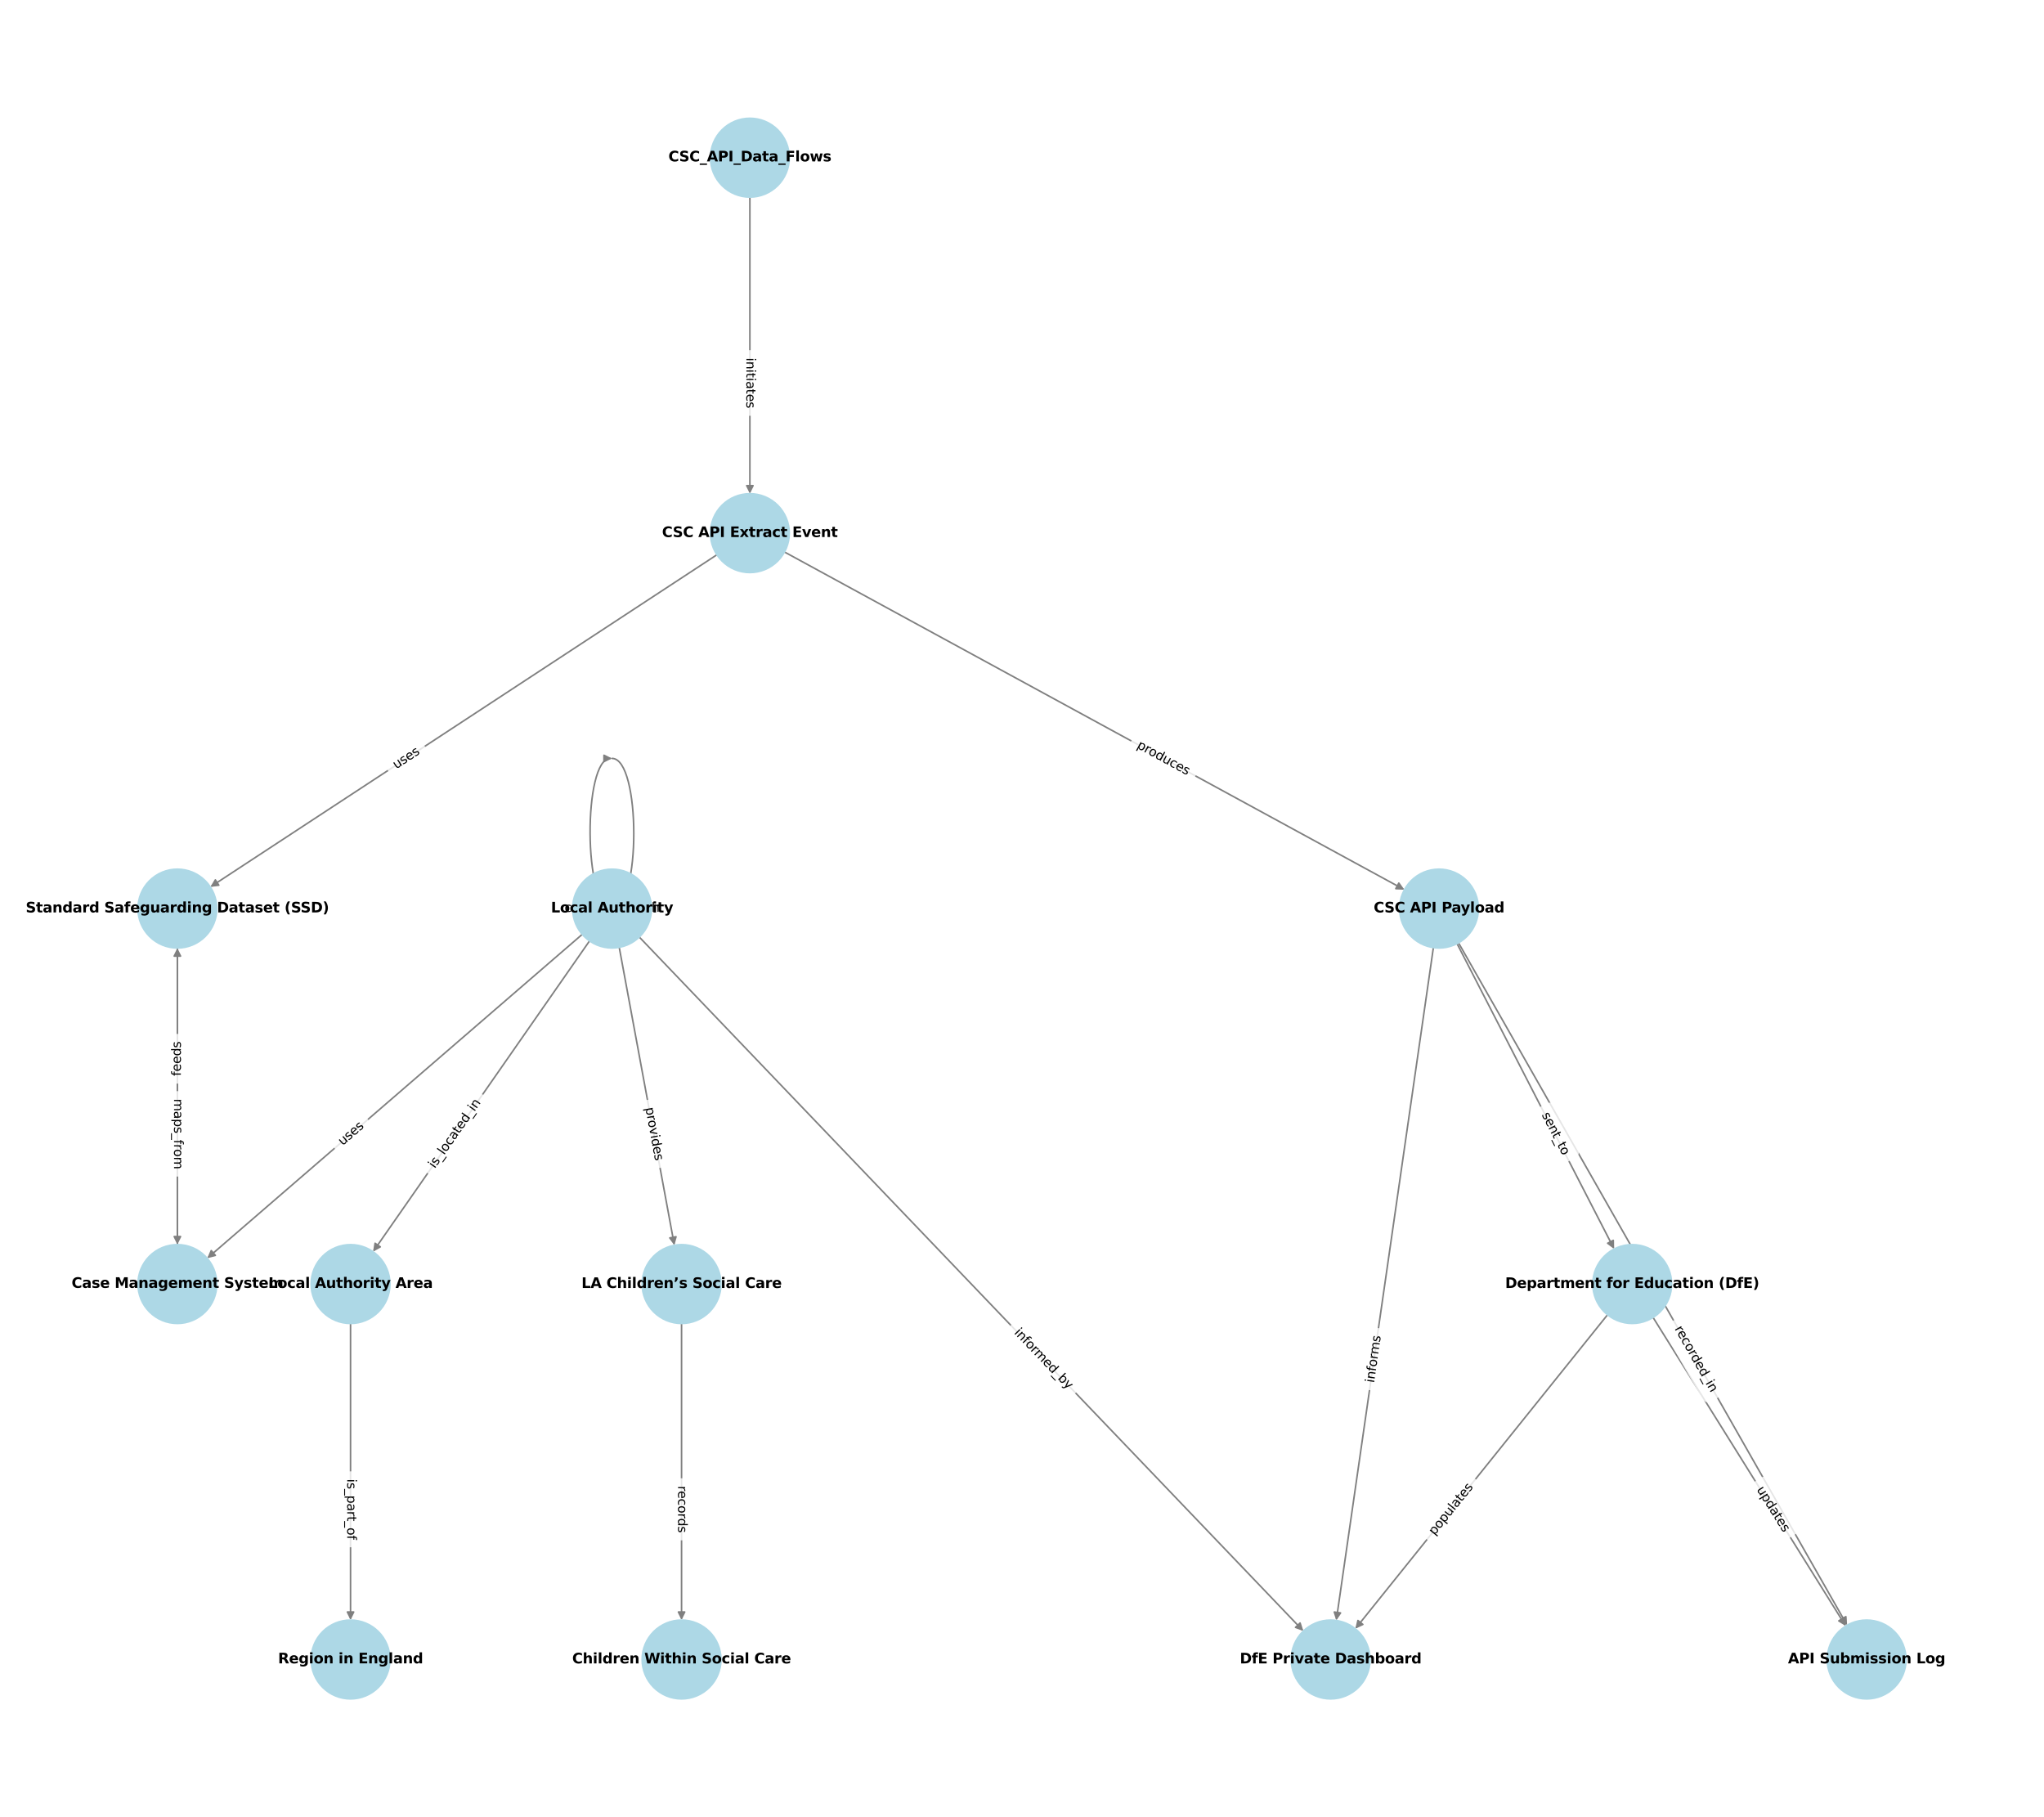 <?xml version="1.0" encoding="utf-8" standalone="no"?>
<!DOCTYPE svg PUBLIC "-//W3C//DTD SVG 1.1//EN"
  "http://www.w3.org/Graphics/SVG/1.1/DTD/svg11.dtd">
<svg xmlns:xlink="http://www.w3.org/1999/xlink" width="1296pt" height="1152pt" viewBox="0 0 1296 1152" xmlns="http://www.w3.org/2000/svg" version="1.1">
 <defs>
  <style type="text/css">*{stroke-linejoin: round; stroke-linecap: butt}</style>
 </defs>
 <g id="figure_1">
  <g id="patch_1">
   <path d="M 0 1152 
L 1296 1152 
L 1296 0 
L 0 0 
z
" style="fill: #ffffff"/>
  </g>
  <g id="axes_1">
   <g id="patch_2">
    <path d="M 475.46 124.965 
Q 475.46 218.975 475.46 311.867 
" clip-path="url(#p2c3f74cae5)" style="fill: none; stroke: #808080; stroke-linecap: round"/>
    <path d="M 477.46 307.867 
L 475.46 311.867 
L 473.46 307.867 
z
" clip-path="url(#p2c3f74cae5)" style="fill: #808080; stroke: #808080; stroke-linecap: round"/>
   </g>
   <g id="patch_3">
    <path d="M 373.779 596.516 
Q 305.164 695.01 237.188 792.586 
" clip-path="url(#p2c3f74cae5)" style="fill: none; stroke: #808080; stroke-linecap: round"/>
    <path d="M 241.116 790.447 
L 237.188 792.586 
L 237.834 788.16 
z
" clip-path="url(#p2c3f74cae5)" style="fill: #808080; stroke: #808080; stroke-linecap: round"/>
   </g>
   <g id="patch_4">
    <path d="M 392.624 600.584 
Q 410.106 695.008 427.384 788.332 
" clip-path="url(#p2c3f74cae5)" style="fill: none; stroke: #808080; stroke-linecap: round"/>
    <path d="M 428.623 784.035 
L 427.384 788.332 
L 424.69 784.763 
z
" clip-path="url(#p2c3f74cae5)" style="fill: #808080; stroke: #808080; stroke-linecap: round"/>
   </g>
   <g id="patch_5">
    <path d="M 369.15 592.341 
Q 250.266 695.009 132.229 796.947 
" clip-path="url(#p2c3f74cae5)" style="fill: none; stroke: #808080; stroke-linecap: round"/>
    <path d="M 136.563 795.846 
L 132.229 796.947 
L 133.949 792.819 
z
" clip-path="url(#p2c3f74cae5)" style="fill: #808080; stroke: #808080; stroke-linecap: round"/>
   </g>
   <g id="patch_6">
    <path d="M 388.072 480.793 
C 406.446 480.793 406.446 576 388.072 576 
C 369.698 576 369.698 480.793 386.954 480.793 
" clip-path="url(#p2c3f74cae5)" style="fill: none; stroke: #808080; stroke-linecap: round"/>
    <path d="M 382.954 478.793 
L 386.954 480.793 
L 382.954 482.793 
z
" clip-path="url(#p2c3f74cae5)" style="fill: #808080; stroke: #808080; stroke-linecap: round"/>
   </g>
   <g id="patch_7">
    <path d="M 405.357 594.059 
Q 615.882 814.016 825.634 1033.165 
" clip-path="url(#p2c3f74cae5)" style="fill: none; stroke: #808080; stroke-linecap: round"/>
    <path d="M 824.313 1028.892 
L 825.634 1033.165 
L 821.424 1031.658 
z
" clip-path="url(#p2c3f74cae5)" style="fill: #808080; stroke: #808080; stroke-linecap: round"/>
   </g>
   <g id="patch_8">
    <path d="M 432.14 839.015 
Q 432.14 933.024 432.14 1025.916 
" clip-path="url(#p2c3f74cae5)" style="fill: none; stroke: #808080; stroke-linecap: round"/>
    <path d="M 434.14 1021.916 
L 432.14 1025.916 
L 430.14 1021.916 
z
" clip-path="url(#p2c3f74cae5)" style="fill: #808080; stroke: #808080; stroke-linecap: round"/>
   </g>
   <g id="patch_9">
    <path d="M 112.463 789.019 
Q 112.463 695.009 112.463 602.117 
" clip-path="url(#p2c3f74cae5)" style="fill: none; stroke: #808080; stroke-linecap: round"/>
    <path d="M 110.463 606.117 
L 112.463 602.117 
L 114.463 606.117 
z
" clip-path="url(#p2c3f74cae5)" style="fill: #808080; stroke: #808080; stroke-linecap: round"/>
   </g>
   <g id="patch_10">
    <path d="M 112.463 600.998 
Q 112.463 695.008 112.463 787.9 
" clip-path="url(#p2c3f74cae5)" style="fill: none; stroke: #808080; stroke-linecap: round"/>
    <path d="M 114.463 783.9 
L 112.463 787.9 
L 110.463 783.9 
z
" clip-path="url(#p2c3f74cae5)" style="fill: #808080; stroke: #808080; stroke-linecap: round"/>
   </g>
   <g id="patch_11">
    <path d="M 454.554 351.692 
Q 293.962 456.991 134.306 561.677 
" clip-path="url(#p2c3f74cae5)" style="fill: none; stroke: #808080; stroke-linecap: round"/>
    <path d="M 138.748 561.157 
L 134.306 561.677 
L 136.554 557.812 
z
" clip-path="url(#p2c3f74cae5)" style="fill: #808080; stroke: #808080; stroke-linecap: round"/>
   </g>
   <g id="patch_12">
    <path d="M 497.413 349.941 
Q 693.935 456.992 889.476 563.508 
" clip-path="url(#p2c3f74cae5)" style="fill: none; stroke: #808080; stroke-linecap: round"/>
    <path d="M 886.921 559.838 
L 889.476 563.508 
L 885.007 563.351 
z
" clip-path="url(#p2c3f74cae5)" style="fill: #808080; stroke: #808080; stroke-linecap: round"/>
   </g>
   <g id="patch_13">
    <path d="M 924.781 597.722 
Q 1047.973 814.016 1170.612 1029.339 
" clip-path="url(#p2c3f74cae5)" style="fill: none; stroke: #808080; stroke-linecap: round"/>
    <path d="M 1170.37 1024.874 
L 1170.612 1029.339 
L 1166.894 1026.853 
z
" clip-path="url(#p2c3f74cae5)" style="fill: #808080; stroke: #808080; stroke-linecap: round"/>
   </g>
   <g id="patch_14">
    <path d="M 923.85 598.231 
Q 973.656 695.009 1022.951 790.794 
" clip-path="url(#p2c3f74cae5)" style="fill: none; stroke: #808080; stroke-linecap: round"/>
    <path d="M 1022.899 786.322 
L 1022.951 790.794 
L 1019.342 788.152 
z
" clip-path="url(#p2c3f74cae5)" style="fill: #808080; stroke: #808080; stroke-linecap: round"/>
   </g>
   <g id="patch_15">
    <path d="M 908.838 600.744 
Q 878.052 814.016 847.426 1026.181 
" clip-path="url(#p2c3f74cae5)" style="fill: none; stroke: #808080; stroke-linecap: round"/>
    <path d="M 849.976 1022.508 
L 847.426 1026.181 
L 846.018 1021.936 
z
" clip-path="url(#p2c3f74cae5)" style="fill: #808080; stroke: #808080; stroke-linecap: round"/>
   </g>
   <g id="patch_16">
    <path d="M 1019.244 833.509 
Q 939.297 933.026 860.051 1031.672 
" clip-path="url(#p2c3f74cae5)" style="fill: none; stroke: #808080; stroke-linecap: round"/>
    <path d="M 864.115 1029.806 
L 860.051 1031.672 
L 860.997 1027.301 
z
" clip-path="url(#p2c3f74cae5)" style="fill: #808080; stroke: #808080; stroke-linecap: round"/>
   </g>
   <g id="patch_17">
    <path d="M 1048.145 835.223 
Q 1109.221 933.027 1169.705 1029.882 
" clip-path="url(#p2c3f74cae5)" style="fill: none; stroke: #808080; stroke-linecap: round"/>
    <path d="M 1169.282 1025.43 
L 1169.705 1029.882 
L 1165.889 1027.549 
z
" clip-path="url(#p2c3f74cae5)" style="fill: #808080; stroke: #808080; stroke-linecap: round"/>
   </g>
   <g id="patch_18">
    <path d="M 222.258 839.015 
Q 222.258 933.024 222.258 1025.916 
" clip-path="url(#p2c3f74cae5)" style="fill: none; stroke: #808080; stroke-linecap: round"/>
    <path d="M 224.258 1021.916 
L 222.258 1025.916 
L 220.258 1021.916 
z
" clip-path="url(#p2c3f74cae5)" style="fill: #808080; stroke: #808080; stroke-linecap: round"/>
   </g>
   <g id="text_1">
    <g id="patch_19">
     <path d="M 466.789 226.776 
L 466.789 258.778 
Q 466.789 263.578 471.589 263.578 
L 479.332 263.578 
Q 484.132 263.578 484.132 258.778 
L 484.132 226.776 
Q 484.132 221.976 479.332 221.976 
L 471.589 221.976 
Q 466.789 221.976 466.789 226.776 
z
" clip-path="url(#p2c3f74cae5)" style="fill: #ffffff; opacity: 0.8"/>
    </g>
    <g clip-path="url(#p2c3f74cae5)">
     <!-- initiates -->
     <g transform="translate(473.253 226.776) rotate(-270) scale(0.08 -0.08)">
      <defs>
       <path id="DejaVuSans-69" d="M 603 3500 
L 1178 3500 
L 1178 0 
L 603 0 
L 603 3500 
z
M 603 4863 
L 1178 4863 
L 1178 4134 
L 603 4134 
L 603 4863 
z
" transform="scale(0.016)"/>
       <path id="DejaVuSans-6e" d="M 3513 2113 
L 3513 0 
L 2938 0 
L 2938 2094 
Q 2938 2591 2744 2837 
Q 2550 3084 2163 3084 
Q 1697 3084 1428 2787 
Q 1159 2491 1159 1978 
L 1159 0 
L 581 0 
L 581 3500 
L 1159 3500 
L 1159 2956 
Q 1366 3272 1645 3428 
Q 1925 3584 2291 3584 
Q 2894 3584 3203 3211 
Q 3513 2838 3513 2113 
z
" transform="scale(0.016)"/>
       <path id="DejaVuSans-74" d="M 1172 4494 
L 1172 3500 
L 2356 3500 
L 2356 3053 
L 1172 3053 
L 1172 1153 
Q 1172 725 1289 603 
Q 1406 481 1766 481 
L 2356 481 
L 2356 0 
L 1766 0 
Q 1100 0 847 248 
Q 594 497 594 1153 
L 594 3053 
L 172 3053 
L 172 3500 
L 594 3500 
L 594 4494 
L 1172 4494 
z
" transform="scale(0.016)"/>
       <path id="DejaVuSans-61" d="M 2194 1759 
Q 1497 1759 1228 1600 
Q 959 1441 959 1056 
Q 959 750 1161 570 
Q 1363 391 1709 391 
Q 2188 391 2477 730 
Q 2766 1069 2766 1631 
L 2766 1759 
L 2194 1759 
z
M 3341 1997 
L 3341 0 
L 2766 0 
L 2766 531 
Q 2569 213 2275 61 
Q 1981 -91 1556 -91 
Q 1019 -91 701 211 
Q 384 513 384 1019 
Q 384 1609 779 1909 
Q 1175 2209 1959 2209 
L 2766 2209 
L 2766 2266 
Q 2766 2663 2505 2880 
Q 2244 3097 1772 3097 
Q 1472 3097 1187 3025 
Q 903 2953 641 2809 
L 641 3341 
Q 956 3463 1253 3523 
Q 1550 3584 1831 3584 
Q 2591 3584 2966 3190 
Q 3341 2797 3341 1997 
z
" transform="scale(0.016)"/>
       <path id="DejaVuSans-65" d="M 3597 1894 
L 3597 1613 
L 953 1613 
Q 991 1019 1311 708 
Q 1631 397 2203 397 
Q 2534 397 2845 478 
Q 3156 559 3463 722 
L 3463 178 
Q 3153 47 2828 -22 
Q 2503 -91 2169 -91 
Q 1331 -91 842 396 
Q 353 884 353 1716 
Q 353 2575 817 3079 
Q 1281 3584 2069 3584 
Q 2775 3584 3186 3129 
Q 3597 2675 3597 1894 
z
M 3022 2063 
Q 3016 2534 2758 2815 
Q 2500 3097 2075 3097 
Q 1594 3097 1305 2825 
Q 1016 2553 972 2059 
L 3022 2063 
z
" transform="scale(0.016)"/>
       <path id="DejaVuSans-73" d="M 2834 3397 
L 2834 2853 
Q 2591 2978 2328 3040 
Q 2066 3103 1784 3103 
Q 1356 3103 1142 2972 
Q 928 2841 928 2578 
Q 928 2378 1081 2264 
Q 1234 2150 1697 2047 
L 1894 2003 
Q 2506 1872 2764 1633 
Q 3022 1394 3022 966 
Q 3022 478 2636 193 
Q 2250 -91 1575 -91 
Q 1294 -91 989 -36 
Q 684 19 347 128 
L 347 722 
Q 666 556 975 473 
Q 1284 391 1588 391 
Q 1994 391 2212 530 
Q 2431 669 2431 922 
Q 2431 1156 2273 1281 
Q 2116 1406 1581 1522 
L 1381 1569 
Q 847 1681 609 1914 
Q 372 2147 372 2553 
Q 372 3047 722 3315 
Q 1072 3584 1716 3584 
Q 2034 3584 2315 3537 
Q 2597 3491 2834 3397 
z
" transform="scale(0.016)"/>
      </defs>
      <use xlink:href="#DejaVuSans-69"/>
      <use xlink:href="#DejaVuSans-6e" x="27.783"/>
      <use xlink:href="#DejaVuSans-69" x="91.162"/>
      <use xlink:href="#DejaVuSans-74" x="118.945"/>
      <use xlink:href="#DejaVuSans-69" x="158.154"/>
      <use xlink:href="#DejaVuSans-61" x="185.938"/>
      <use xlink:href="#DejaVuSans-74" x="247.217"/>
      <use xlink:href="#DejaVuSans-65" x="286.426"/>
      <use xlink:href="#DejaVuSans-73" x="347.949"/>
     </g>
    </g>
   </g>
   <g id="text_2">
    <g id="patch_20">
     <path d="M 281.146 744.851 
L 310.435 702.809 
Q 313.178 698.87 309.24 696.127 
L 302.704 691.574 
Q 298.766 688.83 296.022 692.768 
L 266.733 734.811 
Q 263.989 738.749 267.928 741.493 
L 274.463 746.046 
Q 278.402 748.79 281.146 744.851 
z
" clip-path="url(#p2c3f74cae5)" style="fill: #ffffff; opacity: 0.8"/>
    </g>
    <g clip-path="url(#p2c3f74cae5)">
     <!-- is_located_in -->
     <g transform="translate(275.659 741.029) rotate(-55.137) scale(0.08 -0.08)">
      <defs>
       <path id="DejaVuSans-5f" d="M 3263 -1063 
L 3263 -1509 
L -63 -1509 
L -63 -1063 
L 3263 -1063 
z
" transform="scale(0.016)"/>
       <path id="DejaVuSans-6c" d="M 603 4863 
L 1178 4863 
L 1178 0 
L 603 0 
L 603 4863 
z
" transform="scale(0.016)"/>
       <path id="DejaVuSans-6f" d="M 1959 3097 
Q 1497 3097 1228 2736 
Q 959 2375 959 1747 
Q 959 1119 1226 758 
Q 1494 397 1959 397 
Q 2419 397 2687 759 
Q 2956 1122 2956 1747 
Q 2956 2369 2687 2733 
Q 2419 3097 1959 3097 
z
M 1959 3584 
Q 2709 3584 3137 3096 
Q 3566 2609 3566 1747 
Q 3566 888 3137 398 
Q 2709 -91 1959 -91 
Q 1206 -91 779 398 
Q 353 888 353 1747 
Q 353 2609 779 3096 
Q 1206 3584 1959 3584 
z
" transform="scale(0.016)"/>
       <path id="DejaVuSans-63" d="M 3122 3366 
L 3122 2828 
Q 2878 2963 2633 3030 
Q 2388 3097 2138 3097 
Q 1578 3097 1268 2742 
Q 959 2388 959 1747 
Q 959 1106 1268 751 
Q 1578 397 2138 397 
Q 2388 397 2633 464 
Q 2878 531 3122 666 
L 3122 134 
Q 2881 22 2623 -34 
Q 2366 -91 2075 -91 
Q 1284 -91 818 406 
Q 353 903 353 1747 
Q 353 2603 823 3093 
Q 1294 3584 2113 3584 
Q 2378 3584 2631 3529 
Q 2884 3475 3122 3366 
z
" transform="scale(0.016)"/>
       <path id="DejaVuSans-64" d="M 2906 2969 
L 2906 4863 
L 3481 4863 
L 3481 0 
L 2906 0 
L 2906 525 
Q 2725 213 2448 61 
Q 2172 -91 1784 -91 
Q 1150 -91 751 415 
Q 353 922 353 1747 
Q 353 2572 751 3078 
Q 1150 3584 1784 3584 
Q 2172 3584 2448 3432 
Q 2725 3281 2906 2969 
z
M 947 1747 
Q 947 1113 1208 752 
Q 1469 391 1925 391 
Q 2381 391 2643 752 
Q 2906 1113 2906 1747 
Q 2906 2381 2643 2742 
Q 2381 3103 1925 3103 
Q 1469 3103 1208 2742 
Q 947 2381 947 1747 
z
" transform="scale(0.016)"/>
      </defs>
      <use xlink:href="#DejaVuSans-69"/>
      <use xlink:href="#DejaVuSans-73" x="27.783"/>
      <use xlink:href="#DejaVuSans-5f" x="79.883"/>
      <use xlink:href="#DejaVuSans-6c" x="129.883"/>
      <use xlink:href="#DejaVuSans-6f" x="157.666"/>
      <use xlink:href="#DejaVuSans-63" x="218.848"/>
      <use xlink:href="#DejaVuSans-61" x="273.828"/>
      <use xlink:href="#DejaVuSans-74" x="335.107"/>
      <use xlink:href="#DejaVuSans-65" x="374.316"/>
      <use xlink:href="#DejaVuSans-64" x="435.84"/>
      <use xlink:href="#DejaVuSans-5f" x="499.316"/>
      <use xlink:href="#DejaVuSans-69" x="549.316"/>
      <use xlink:href="#DejaVuSans-6e" x="577.1"/>
     </g>
    </g>
   </g>
   <g id="text_3">
    <g id="patch_21">
     <path d="M 402.872 703.57 
L 409.1 737.207 
Q 409.974 741.927 414.694 741.053 
L 422.307 739.643 
Q 427.027 738.77 426.153 734.05 
L 419.925 700.413 
Q 419.051 695.693 414.331 696.567 
L 406.718 697.976 
Q 401.999 698.85 402.872 703.57 
z
" clip-path="url(#p2c3f74cae5)" style="fill: #ffffff; opacity: 0.8"/>
    </g>
    <g clip-path="url(#p2c3f74cae5)">
     <!-- provides -->
     <g transform="translate(409.228 702.393) rotate(-280.489) scale(0.08 -0.08)">
      <defs>
       <path id="DejaVuSans-70" d="M 1159 525 
L 1159 -1331 
L 581 -1331 
L 581 3500 
L 1159 3500 
L 1159 2969 
Q 1341 3281 1617 3432 
Q 1894 3584 2278 3584 
Q 2916 3584 3314 3078 
Q 3713 2572 3713 1747 
Q 3713 922 3314 415 
Q 2916 -91 2278 -91 
Q 1894 -91 1617 61 
Q 1341 213 1159 525 
z
M 3116 1747 
Q 3116 2381 2855 2742 
Q 2594 3103 2138 3103 
Q 1681 3103 1420 2742 
Q 1159 2381 1159 1747 
Q 1159 1113 1420 752 
Q 1681 391 2138 391 
Q 2594 391 2855 752 
Q 3116 1113 3116 1747 
z
" transform="scale(0.016)"/>
       <path id="DejaVuSans-72" d="M 2631 2963 
Q 2534 3019 2420 3045 
Q 2306 3072 2169 3072 
Q 1681 3072 1420 2755 
Q 1159 2438 1159 1844 
L 1159 0 
L 581 0 
L 581 3500 
L 1159 3500 
L 1159 2956 
Q 1341 3275 1631 3429 
Q 1922 3584 2338 3584 
Q 2397 3584 2469 3576 
Q 2541 3569 2628 3553 
L 2631 2963 
z
" transform="scale(0.016)"/>
       <path id="DejaVuSans-76" d="M 191 3500 
L 800 3500 
L 1894 563 
L 2988 3500 
L 3597 3500 
L 2284 0 
L 1503 0 
L 191 3500 
z
" transform="scale(0.016)"/>
      </defs>
      <use xlink:href="#DejaVuSans-70"/>
      <use xlink:href="#DejaVuSans-72" x="63.477"/>
      <use xlink:href="#DejaVuSans-6f" x="102.34"/>
      <use xlink:href="#DejaVuSans-76" x="163.521"/>
      <use xlink:href="#DejaVuSans-69" x="222.701"/>
      <use xlink:href="#DejaVuSans-64" x="250.484"/>
      <use xlink:href="#DejaVuSans-65" x="313.961"/>
      <use xlink:href="#DejaVuSans-73" x="375.484"/>
     </g>
    </g>
   </g>
   <g id="text_4">
    <g id="patch_22">
     <path d="M 221.439 731.362 
L 235.31 719.383 
Q 238.942 716.246 235.805 712.613 
L 230.745 706.753 
Q 227.607 703.12 223.974 706.258 
L 210.103 718.237 
Q 206.471 721.374 209.608 725.007 
L 214.669 730.867 
Q 217.806 734.499 221.439 731.362 
z
" clip-path="url(#p2c3f74cae5)" style="fill: #ffffff; opacity: 0.8"/>
    </g>
    <g clip-path="url(#p2c3f74cae5)">
     <!-- uses -->
     <g transform="translate(217.214 726.47) rotate(-40.814) scale(0.08 -0.08)">
      <defs>
       <path id="DejaVuSans-75" d="M 544 1381 
L 544 3500 
L 1119 3500 
L 1119 1403 
Q 1119 906 1312 657 
Q 1506 409 1894 409 
Q 2359 409 2629 706 
Q 2900 1003 2900 1516 
L 2900 3500 
L 3475 3500 
L 3475 0 
L 2900 0 
L 2900 538 
Q 2691 219 2414 64 
Q 2138 -91 1772 -91 
Q 1169 -91 856 284 
Q 544 659 544 1381 
z
M 1991 3584 
L 1991 3584 
z
" transform="scale(0.016)"/>
      </defs>
      <use xlink:href="#DejaVuSans-75"/>
      <use xlink:href="#DejaVuSans-73" x="63.379"/>
      <use xlink:href="#DejaVuSans-65" x="115.479"/>
      <use xlink:href="#DejaVuSans-73" x="177.002"/>
     </g>
    </g>
   </g>
   <g id="text_5">
    <g id="patch_23">
     <path d="M 357.953 584.783 
L 418.191 584.783 
Q 422.991 584.783 422.991 579.982 
L 422.991 572.018 
Q 422.991 567.217 418.191 567.217 
L 357.953 567.217 
Q 353.153 567.217 353.153 572.018 
L 353.153 579.982 
Q 353.153 584.783 357.953 584.783 
z
" clip-path="url(#p2c3f74cae5)" style="fill: #ffffff; opacity: 0.8"/>
    </g>
    <g clip-path="url(#p2c3f74cae5)">
     <!-- compares_with -->
     <g transform="translate(357.953 578.096) scale(0.08 -0.08)">
      <defs>
       <path id="DejaVuSans-6d" d="M 3328 2828 
Q 3544 3216 3844 3400 
Q 4144 3584 4550 3584 
Q 5097 3584 5394 3201 
Q 5691 2819 5691 2113 
L 5691 0 
L 5113 0 
L 5113 2094 
Q 5113 2597 4934 2840 
Q 4756 3084 4391 3084 
Q 3944 3084 3684 2787 
Q 3425 2491 3425 1978 
L 3425 0 
L 2847 0 
L 2847 2094 
Q 2847 2600 2669 2842 
Q 2491 3084 2119 3084 
Q 1678 3084 1418 2786 
Q 1159 2488 1159 1978 
L 1159 0 
L 581 0 
L 581 3500 
L 1159 3500 
L 1159 2956 
Q 1356 3278 1631 3431 
Q 1906 3584 2284 3584 
Q 2666 3584 2933 3390 
Q 3200 3197 3328 2828 
z
" transform="scale(0.016)"/>
       <path id="DejaVuSans-77" d="M 269 3500 
L 844 3500 
L 1563 769 
L 2278 3500 
L 2956 3500 
L 3675 769 
L 4391 3500 
L 4966 3500 
L 4050 0 
L 3372 0 
L 2619 2869 
L 1863 0 
L 1184 0 
L 269 3500 
z
" transform="scale(0.016)"/>
       <path id="DejaVuSans-68" d="M 3513 2113 
L 3513 0 
L 2938 0 
L 2938 2094 
Q 2938 2591 2744 2837 
Q 2550 3084 2163 3084 
Q 1697 3084 1428 2787 
Q 1159 2491 1159 1978 
L 1159 0 
L 581 0 
L 581 4863 
L 1159 4863 
L 1159 2956 
Q 1366 3272 1645 3428 
Q 1925 3584 2291 3584 
Q 2894 3584 3203 3211 
Q 3513 2838 3513 2113 
z
" transform="scale(0.016)"/>
      </defs>
      <use xlink:href="#DejaVuSans-63"/>
      <use xlink:href="#DejaVuSans-6f" x="54.98"/>
      <use xlink:href="#DejaVuSans-6d" x="116.162"/>
      <use xlink:href="#DejaVuSans-70" x="213.574"/>
      <use xlink:href="#DejaVuSans-61" x="277.051"/>
      <use xlink:href="#DejaVuSans-72" x="338.33"/>
      <use xlink:href="#DejaVuSans-65" x="377.193"/>
      <use xlink:href="#DejaVuSans-73" x="438.717"/>
      <use xlink:href="#DejaVuSans-5f" x="490.816"/>
      <use xlink:href="#DejaVuSans-77" x="540.816"/>
      <use xlink:href="#DejaVuSans-69" x="622.604"/>
      <use xlink:href="#DejaVuSans-74" x="650.387"/>
      <use xlink:href="#DejaVuSans-68" x="689.596"/>
     </g>
    </g>
   </g>
   <g id="text_6">
    <g id="patch_24">
     <path d="M 637.897 849.719 
L 672.304 885.666 
Q 675.623 889.134 679.09 885.815 
L 684.844 880.308 
Q 688.312 876.989 684.993 873.521 
L 650.587 837.573 
Q 647.268 834.106 643.8 837.425 
L 638.046 842.932 
Q 634.578 846.251 637.897 849.719 
z
" clip-path="url(#p2c3f74cae5)" style="fill: #ffffff; opacity: 0.8"/>
    </g>
    <g clip-path="url(#p2c3f74cae5)">
     <!-- informed_by -->
     <g transform="translate(642.727 845.095) rotate(-313.745) scale(0.08 -0.08)">
      <defs>
       <path id="DejaVuSans-66" d="M 2375 4863 
L 2375 4384 
L 1825 4384 
Q 1516 4384 1395 4259 
Q 1275 4134 1275 3809 
L 1275 3500 
L 2222 3500 
L 2222 3053 
L 1275 3053 
L 1275 0 
L 697 0 
L 697 3053 
L 147 3053 
L 147 3500 
L 697 3500 
L 697 3744 
Q 697 4328 969 4595 
Q 1241 4863 1831 4863 
L 2375 4863 
z
" transform="scale(0.016)"/>
       <path id="DejaVuSans-62" d="M 3116 1747 
Q 3116 2381 2855 2742 
Q 2594 3103 2138 3103 
Q 1681 3103 1420 2742 
Q 1159 2381 1159 1747 
Q 1159 1113 1420 752 
Q 1681 391 2138 391 
Q 2594 391 2855 752 
Q 3116 1113 3116 1747 
z
M 1159 2969 
Q 1341 3281 1617 3432 
Q 1894 3584 2278 3584 
Q 2916 3584 3314 3078 
Q 3713 2572 3713 1747 
Q 3713 922 3314 415 
Q 2916 -91 2278 -91 
Q 1894 -91 1617 61 
Q 1341 213 1159 525 
L 1159 0 
L 581 0 
L 581 4863 
L 1159 4863 
L 1159 2969 
z
" transform="scale(0.016)"/>
       <path id="DejaVuSans-79" d="M 2059 -325 
Q 1816 -950 1584 -1140 
Q 1353 -1331 966 -1331 
L 506 -1331 
L 506 -850 
L 844 -850 
Q 1081 -850 1212 -737 
Q 1344 -625 1503 -206 
L 1606 56 
L 191 3500 
L 800 3500 
L 1894 763 
L 2988 3500 
L 3597 3500 
L 2059 -325 
z
" transform="scale(0.016)"/>
      </defs>
      <use xlink:href="#DejaVuSans-69"/>
      <use xlink:href="#DejaVuSans-6e" x="27.783"/>
      <use xlink:href="#DejaVuSans-66" x="91.162"/>
      <use xlink:href="#DejaVuSans-6f" x="126.367"/>
      <use xlink:href="#DejaVuSans-72" x="187.549"/>
      <use xlink:href="#DejaVuSans-6d" x="226.912"/>
      <use xlink:href="#DejaVuSans-65" x="324.324"/>
      <use xlink:href="#DejaVuSans-64" x="385.848"/>
      <use xlink:href="#DejaVuSans-5f" x="449.324"/>
      <use xlink:href="#DejaVuSans-62" x="499.324"/>
      <use xlink:href="#DejaVuSans-79" x="562.801"/>
     </g>
    </g>
   </g>
   <g id="text_7">
    <g id="patch_25">
     <path d="M 423.468 941.966 
L 423.468 971.686 
Q 423.468 976.486 428.268 976.486 
L 436.011 976.486 
Q 440.811 976.486 440.811 971.686 
L 440.811 941.966 
Q 440.811 937.166 436.011 937.166 
L 428.268 937.166 
Q 423.468 937.166 423.468 941.966 
z
" clip-path="url(#p2c3f74cae5)" style="fill: #ffffff; opacity: 0.8"/>
    </g>
    <g clip-path="url(#p2c3f74cae5)">
     <!-- records -->
     <g transform="translate(429.932 941.966) rotate(-270) scale(0.08 -0.08)">
      <use xlink:href="#DejaVuSans-72"/>
      <use xlink:href="#DejaVuSans-65" x="38.863"/>
      <use xlink:href="#DejaVuSans-63" x="100.387"/>
      <use xlink:href="#DejaVuSans-6f" x="155.367"/>
      <use xlink:href="#DejaVuSans-72" x="216.549"/>
      <use xlink:href="#DejaVuSans-64" x="255.912"/>
      <use xlink:href="#DejaVuSans-73" x="319.389"/>
     </g>
    </g>
   </g>
   <g id="text_8">
    <g id="patch_26">
     <path d="M 121.134 682.16 
L 121.134 660.253 
Q 121.134 655.453 116.334 655.453 
L 108.592 655.453 
Q 103.792 655.453 103.792 660.253 
L 103.792 682.16 
Q 103.792 686.96 108.592 686.96 
L 116.334 686.96 
Q 121.134 686.96 121.134 682.16 
z
" clip-path="url(#p2c3f74cae5)" style="fill: #ffffff; opacity: 0.8"/>
    </g>
    <g clip-path="url(#p2c3f74cae5)">
     <!-- feeds -->
     <g transform="translate(114.67 682.16) rotate(-90) scale(0.08 -0.08)">
      <use xlink:href="#DejaVuSans-66"/>
      <use xlink:href="#DejaVuSans-65" x="35.205"/>
      <use xlink:href="#DejaVuSans-65" x="96.729"/>
      <use xlink:href="#DejaVuSans-64" x="158.252"/>
      <use xlink:href="#DejaVuSans-73" x="221.729"/>
     </g>
    </g>
   </g>
   <g id="text_9">
    <g id="patch_27">
     <path d="M 103.68 696.533 
L 103.68 741.087 
Q 103.68 745.887 108.48 745.887 
L 116.445 745.887 
Q 121.245 745.887 121.245 741.087 
L 121.245 696.533 
Q 121.245 691.733 116.445 691.733 
L 108.48 691.733 
Q 103.68 691.733 103.68 696.533 
z
" clip-path="url(#p2c3f74cae5)" style="fill: #ffffff; opacity: 0.8"/>
    </g>
    <g clip-path="url(#p2c3f74cae5)">
     <!-- maps_from -->
     <g transform="translate(110.367 696.533) rotate(-270) scale(0.08 -0.08)">
      <use xlink:href="#DejaVuSans-6d"/>
      <use xlink:href="#DejaVuSans-61" x="97.412"/>
      <use xlink:href="#DejaVuSans-70" x="158.691"/>
      <use xlink:href="#DejaVuSans-73" x="222.168"/>
      <use xlink:href="#DejaVuSans-5f" x="274.268"/>
      <use xlink:href="#DejaVuSans-66" x="324.268"/>
      <use xlink:href="#DejaVuSans-72" x="359.473"/>
      <use xlink:href="#DejaVuSans-6f" x="398.336"/>
      <use xlink:href="#DejaVuSans-6d" x="459.518"/>
     </g>
    </g>
   </g>
   <g id="text_10">
    <g id="patch_28">
     <path d="M 254.753 493.07 
L 270.08 483.02 
Q 274.094 480.388 271.462 476.374 
L 267.216 469.899 
Q 264.584 465.885 260.57 468.517 
L 245.244 478.567 
Q 241.23 481.199 243.862 485.213 
L 248.107 491.688 
Q 250.739 495.702 254.753 493.07 
z
" clip-path="url(#p2c3f74cae5)" style="fill: #ffffff; opacity: 0.8"/>
    </g>
    <g clip-path="url(#p2c3f74cae5)">
     <!-- uses -->
     <g transform="translate(251.209 487.664) rotate(-33.253) scale(0.08 -0.08)">
      <use xlink:href="#DejaVuSans-75"/>
      <use xlink:href="#DejaVuSans-73" x="63.379"/>
      <use xlink:href="#DejaVuSans-65" x="115.479"/>
      <use xlink:href="#DejaVuSans-73" x="177.002"/>
     </g>
    </g>
   </g>
   <g id="text_11">
    <g id="patch_29">
     <path d="M 717.359 479.626 
L 749.605 497.191 
Q 753.82 499.487 756.116 495.272 
L 759.82 488.473 
Q 762.116 484.257 757.901 481.961 
L 725.655 464.396 
Q 721.439 462.1 719.143 466.315 
L 715.44 473.114 
Q 713.144 477.329 717.359 479.626 
z
" clip-path="url(#p2c3f74cae5)" style="fill: #ffffff; opacity: 0.8"/>
    </g>
    <g clip-path="url(#p2c3f74cae5)">
     <!-- produces -->
     <g transform="translate(720.451 473.949) rotate(-331.422) scale(0.08 -0.08)">
      <use xlink:href="#DejaVuSans-70"/>
      <use xlink:href="#DejaVuSans-72" x="63.477"/>
      <use xlink:href="#DejaVuSans-6f" x="102.34"/>
      <use xlink:href="#DejaVuSans-64" x="163.521"/>
      <use xlink:href="#DejaVuSans-75" x="226.998"/>
      <use xlink:href="#DejaVuSans-63" x="290.377"/>
      <use xlink:href="#DejaVuSans-65" x="345.357"/>
      <use xlink:href="#DejaVuSans-73" x="406.881"/>
     </g>
    </g>
   </g>
   <g id="text_12">
    <g id="patch_30">
     <path d="M 1055.862 845.613 
L 1079.047 886.32 
Q 1081.423 890.491 1085.593 888.115 
L 1092.515 884.173 
Q 1096.686 881.798 1094.31 877.627 
L 1071.125 836.92 
Q 1068.75 832.749 1064.579 835.125 
L 1057.658 839.067 
Q 1053.487 841.442 1055.862 845.613 
z
" clip-path="url(#p2c3f74cae5)" style="fill: #ffffff; opacity: 0.8"/>
    </g>
    <g clip-path="url(#p2c3f74cae5)">
     <!-- recorded_in -->
     <g transform="translate(1061.672 842.304) rotate(-299.664) scale(0.08 -0.08)">
      <use xlink:href="#DejaVuSans-72"/>
      <use xlink:href="#DejaVuSans-65" x="38.863"/>
      <use xlink:href="#DejaVuSans-63" x="100.387"/>
      <use xlink:href="#DejaVuSans-6f" x="155.367"/>
      <use xlink:href="#DejaVuSans-72" x="216.549"/>
      <use xlink:href="#DejaVuSans-64" x="255.912"/>
      <use xlink:href="#DejaVuSans-65" x="319.389"/>
      <use xlink:href="#DejaVuSans-64" x="380.912"/>
      <use xlink:href="#DejaVuSans-5f" x="444.389"/>
      <use xlink:href="#DejaVuSans-69" x="494.389"/>
      <use xlink:href="#DejaVuSans-6e" x="522.172"/>
     </g>
    </g>
   </g>
   <g id="text_13">
    <g id="patch_31">
     <path d="M 971.485 709.739 
L 984.905 735.816 
Q 987.102 740.084 991.37 737.888 
L 998.254 734.345 
Q 1002.522 732.148 1000.325 727.88 
L 986.905 701.804 
Q 984.709 697.536 980.441 699.732 
L 973.556 703.275 
Q 969.288 705.471 971.485 709.739 
z
" clip-path="url(#p2c3f74cae5)" style="fill: #ffffff; opacity: 0.8"/>
    </g>
    <g clip-path="url(#p2c3f74cae5)">
     <!-- sent_to -->
     <g transform="translate(977.43 706.68) rotate(-297.232) scale(0.08 -0.08)">
      <use xlink:href="#DejaVuSans-73"/>
      <use xlink:href="#DejaVuSans-65" x="52.1"/>
      <use xlink:href="#DejaVuSans-6e" x="113.623"/>
      <use xlink:href="#DejaVuSans-74" x="177.002"/>
      <use xlink:href="#DejaVuSans-5f" x="216.211"/>
      <use xlink:href="#DejaVuSans-74" x="266.211"/>
      <use xlink:href="#DejaVuSans-6f" x="305.42"/>
     </g>
    </g>
   </g>
   <g id="text_14">
    <g id="patch_32">
     <path d="M 877.611 877.76 
L 881.913 847.957 
Q 882.599 843.206 877.848 842.52 
L 870.185 841.414 
Q 865.435 840.728 864.749 845.479 
L 860.447 875.283 
Q 859.761 880.034 864.512 880.719 
L 872.175 881.825 
Q 876.925 882.511 877.611 877.76 
z
" clip-path="url(#p2c3f74cae5)" style="fill: #ffffff; opacity: 0.8"/>
    </g>
    <g clip-path="url(#p2c3f74cae5)">
     <!-- informs -->
     <g transform="translate(871.214 876.837) rotate(-81.786) scale(0.08 -0.08)">
      <use xlink:href="#DejaVuSans-69"/>
      <use xlink:href="#DejaVuSans-6e" x="27.783"/>
      <use xlink:href="#DejaVuSans-66" x="91.162"/>
      <use xlink:href="#DejaVuSans-6f" x="126.367"/>
      <use xlink:href="#DejaVuSans-72" x="187.549"/>
      <use xlink:href="#DejaVuSans-6d" x="226.912"/>
      <use xlink:href="#DejaVuSans-73" x="324.324"/>
     </g>
    </g>
   </g>
   <g id="text_15">
    <g id="patch_33">
     <path d="M 914.576 977.644 
L 939.298 946.87 
Q 942.304 943.128 938.562 940.122 
L 932.526 935.273 
Q 928.784 932.267 925.778 936.009 
L 901.056 966.783 
Q 898.05 970.525 901.792 973.531 
L 907.828 978.38 
Q 911.57 981.386 914.576 977.644 
z
" clip-path="url(#p2c3f74cae5)" style="fill: #ffffff; opacity: 0.8"/>
    </g>
    <g clip-path="url(#p2c3f74cae5)">
     <!-- populates -->
     <g transform="translate(909.537 973.596) rotate(-51.224) scale(0.08 -0.08)">
      <use xlink:href="#DejaVuSans-70"/>
      <use xlink:href="#DejaVuSans-6f" x="63.477"/>
      <use xlink:href="#DejaVuSans-70" x="124.658"/>
      <use xlink:href="#DejaVuSans-75" x="188.135"/>
      <use xlink:href="#DejaVuSans-6c" x="251.514"/>
      <use xlink:href="#DejaVuSans-61" x="279.297"/>
      <use xlink:href="#DejaVuSans-74" x="340.576"/>
      <use xlink:href="#DejaVuSans-65" x="379.785"/>
      <use xlink:href="#DejaVuSans-73" x="441.309"/>
     </g>
    </g>
   </g>
   <g id="text_16">
    <g id="patch_34">
     <path d="M 1108.159 947.697 
L 1125.298 975.142 
Q 1127.84 979.213 1131.911 976.671 
L 1138.478 972.57 
Q 1142.55 970.027 1140.007 965.956 
L 1122.869 938.511 
Q 1120.327 934.44 1116.255 936.982 
L 1109.688 941.083 
Q 1105.617 943.626 1108.159 947.697 
z
" clip-path="url(#p2c3f74cae5)" style="fill: #ffffff; opacity: 0.8"/>
    </g>
    <g clip-path="url(#p2c3f74cae5)">
     <!-- updates -->
     <g transform="translate(1113.642 944.273) rotate(-301.984) scale(0.08 -0.08)">
      <use xlink:href="#DejaVuSans-75"/>
      <use xlink:href="#DejaVuSans-70" x="63.379"/>
      <use xlink:href="#DejaVuSans-64" x="126.855"/>
      <use xlink:href="#DejaVuSans-61" x="190.332"/>
      <use xlink:href="#DejaVuSans-74" x="251.611"/>
      <use xlink:href="#DejaVuSans-65" x="290.82"/>
      <use xlink:href="#DejaVuSans-73" x="352.344"/>
     </g>
    </g>
   </g>
   <g id="text_17">
    <g id="patch_35">
     <path d="M 213.476 937.573 
L 213.476 976.08 
Q 213.476 980.88 218.276 980.88 
L 226.241 980.88 
Q 231.041 980.88 231.041 976.08 
L 231.041 937.573 
Q 231.041 932.773 226.241 932.773 
L 218.276 932.773 
Q 213.476 932.773 213.476 937.573 
z
" clip-path="url(#p2c3f74cae5)" style="fill: #ffffff; opacity: 0.8"/>
    </g>
    <g clip-path="url(#p2c3f74cae5)">
     <!-- is_part_of -->
     <g transform="translate(220.162 937.573) rotate(-270) scale(0.08 -0.08)">
      <use xlink:href="#DejaVuSans-69"/>
      <use xlink:href="#DejaVuSans-73" x="27.783"/>
      <use xlink:href="#DejaVuSans-5f" x="79.883"/>
      <use xlink:href="#DejaVuSans-70" x="129.883"/>
      <use xlink:href="#DejaVuSans-61" x="193.359"/>
      <use xlink:href="#DejaVuSans-72" x="254.639"/>
      <use xlink:href="#DejaVuSans-74" x="295.752"/>
      <use xlink:href="#DejaVuSans-5f" x="334.961"/>
      <use xlink:href="#DejaVuSans-6f" x="384.961"/>
      <use xlink:href="#DejaVuSans-66" x="446.143"/>
     </g>
    </g>
   </g>
   <g id="PathCollection_1">
    <defs>
     <path id="m037e08aa0d" d="M 0 25 
C 6.63 25 12.989 22.366 17.678 17.678 
C 22.366 12.989 25 6.63 25 0 
C 25 -6.63 22.366 -12.989 17.678 -17.678 
C 12.989 -22.366 6.63 -25 0 -25 
C -6.63 -25 -12.989 -22.366 -17.678 -17.678 
C -22.366 -12.989 -25 -6.63 -25 0 
C -25 6.63 -22.366 12.989 -17.678 17.678 
C -12.989 22.366 -6.63 25 0 25 
z
" style="stroke: #add8e6"/>
    </defs>
    <g clip-path="url(#p2c3f74cae5)">
     <use xlink:href="#m037e08aa0d" x="475.46" y="99.967" style="fill: #add8e6; stroke: #add8e6"/>
     <use xlink:href="#m037e08aa0d" x="388.072" y="576" style="fill: #add8e6; stroke: #add8e6"/>
     <use xlink:href="#m037e08aa0d" x="432.14" y="814.017" style="fill: #add8e6; stroke: #add8e6"/>
     <use xlink:href="#m037e08aa0d" x="432.14" y="1052.033" style="fill: #add8e6; stroke: #add8e6"/>
     <use xlink:href="#m037e08aa0d" x="112.463" y="814.017" style="fill: #add8e6; stroke: #add8e6"/>
     <use xlink:href="#m037e08aa0d" x="112.463" y="576" style="fill: #add8e6; stroke: #add8e6"/>
     <use xlink:href="#m037e08aa0d" x="475.46" y="337.983" style="fill: #add8e6; stroke: #add8e6"/>
     <use xlink:href="#m037e08aa0d" x="912.409" y="576" style="fill: #add8e6; stroke: #add8e6"/>
     <use xlink:href="#m037e08aa0d" x="1183.537" y="1052.033" style="fill: #add8e6; stroke: #add8e6"/>
     <use xlink:href="#m037e08aa0d" x="1034.902" y="814.017" style="fill: #add8e6; stroke: #add8e6"/>
     <use xlink:href="#m037e08aa0d" x="843.694" y="1052.033" style="fill: #add8e6; stroke: #add8e6"/>
     <use xlink:href="#m037e08aa0d" x="222.258" y="814.017" style="fill: #add8e6; stroke: #add8e6"/>
     <use xlink:href="#m037e08aa0d" x="222.258" y="1052.033" style="fill: #add8e6; stroke: #add8e6"/>
    </g>
   </g>
   <g id="text_18">
    <g clip-path="url(#p2c3f74cae5)">
     <!-- CSC_API_Data_Flows -->
     <g transform="translate(423.821 102.325) scale(0.09 -0.09)">
      <defs>
       <path id="DejaVuSans-Bold-43" d="M 4288 256 
Q 3956 84 3597 -3 
Q 3238 -91 2847 -91 
Q 1681 -91 1000 561 
Q 319 1213 319 2328 
Q 319 3447 1000 4098 
Q 1681 4750 2847 4750 
Q 3238 4750 3597 4662 
Q 3956 4575 4288 4403 
L 4288 3438 
Q 3953 3666 3628 3772 
Q 3303 3878 2944 3878 
Q 2300 3878 1931 3465 
Q 1563 3053 1563 2328 
Q 1563 1606 1931 1193 
Q 2300 781 2944 781 
Q 3303 781 3628 887 
Q 3953 994 4288 1222 
L 4288 256 
z
" transform="scale(0.016)"/>
       <path id="DejaVuSans-Bold-53" d="M 3834 4519 
L 3834 3531 
Q 3450 3703 3084 3790 
Q 2719 3878 2394 3878 
Q 1963 3878 1756 3759 
Q 1550 3641 1550 3391 
Q 1550 3203 1689 3098 
Q 1828 2994 2194 2919 
L 2706 2816 
Q 3484 2659 3812 2340 
Q 4141 2022 4141 1434 
Q 4141 663 3683 286 
Q 3225 -91 2284 -91 
Q 1841 -91 1394 -6 
Q 947 78 500 244 
L 500 1259 
Q 947 1022 1364 901 
Q 1781 781 2169 781 
Q 2563 781 2772 912 
Q 2981 1044 2981 1288 
Q 2981 1506 2839 1625 
Q 2697 1744 2272 1838 
L 1806 1941 
Q 1106 2091 782 2419 
Q 459 2747 459 3303 
Q 459 4000 909 4375 
Q 1359 4750 2203 4750 
Q 2588 4750 2994 4692 
Q 3400 4634 3834 4519 
z
" transform="scale(0.016)"/>
       <path id="DejaVuSans-Bold-5f" d="M 3200 -916 
L 3200 -1509 
L 0 -1509 
L 0 -916 
L 3200 -916 
z
" transform="scale(0.016)"/>
       <path id="DejaVuSans-Bold-41" d="M 3419 850 
L 1538 850 
L 1241 0 
L 31 0 
L 1759 4666 
L 3194 4666 
L 4922 0 
L 3713 0 
L 3419 850 
z
M 1838 1716 
L 3116 1716 
L 2478 3572 
L 1838 1716 
z
" transform="scale(0.016)"/>
       <path id="DejaVuSans-Bold-50" d="M 588 4666 
L 2584 4666 
Q 3475 4666 3951 4270 
Q 4428 3875 4428 3144 
Q 4428 2409 3951 2014 
Q 3475 1619 2584 1619 
L 1791 1619 
L 1791 0 
L 588 0 
L 588 4666 
z
M 1791 3794 
L 1791 2491 
L 2456 2491 
Q 2806 2491 2997 2661 
Q 3188 2831 3188 3144 
Q 3188 3456 2997 3625 
Q 2806 3794 2456 3794 
L 1791 3794 
z
" transform="scale(0.016)"/>
       <path id="DejaVuSans-Bold-49" d="M 588 4666 
L 1791 4666 
L 1791 0 
L 588 0 
L 588 4666 
z
" transform="scale(0.016)"/>
       <path id="DejaVuSans-Bold-44" d="M 1791 3756 
L 1791 909 
L 2222 909 
Q 2959 909 3348 1275 
Q 3738 1641 3738 2338 
Q 3738 3031 3350 3393 
Q 2963 3756 2222 3756 
L 1791 3756 
z
M 588 4666 
L 1856 4666 
Q 2919 4666 3439 4514 
Q 3959 4363 4331 4000 
Q 4659 3684 4818 3271 
Q 4978 2859 4978 2338 
Q 4978 1809 4818 1395 
Q 4659 981 4331 666 
Q 3956 303 3431 151 
Q 2906 0 1856 0 
L 588 0 
L 588 4666 
z
" transform="scale(0.016)"/>
       <path id="DejaVuSans-Bold-61" d="M 2106 1575 
Q 1756 1575 1579 1456 
Q 1403 1338 1403 1106 
Q 1403 894 1545 773 
Q 1688 653 1941 653 
Q 2256 653 2472 879 
Q 2688 1106 2688 1447 
L 2688 1575 
L 2106 1575 
z
M 3816 1997 
L 3816 0 
L 2688 0 
L 2688 519 
Q 2463 200 2181 54 
Q 1900 -91 1497 -91 
Q 953 -91 614 226 
Q 275 544 275 1050 
Q 275 1666 698 1953 
Q 1122 2241 2028 2241 
L 2688 2241 
L 2688 2328 
Q 2688 2594 2478 2717 
Q 2269 2841 1825 2841 
Q 1466 2841 1156 2769 
Q 847 2697 581 2553 
L 581 3406 
Q 941 3494 1303 3539 
Q 1666 3584 2028 3584 
Q 2975 3584 3395 3211 
Q 3816 2838 3816 1997 
z
" transform="scale(0.016)"/>
       <path id="DejaVuSans-Bold-74" d="M 1759 4494 
L 1759 3500 
L 2913 3500 
L 2913 2700 
L 1759 2700 
L 1759 1216 
Q 1759 972 1856 886 
Q 1953 800 2241 800 
L 2816 800 
L 2816 0 
L 1856 0 
Q 1194 0 917 276 
Q 641 553 641 1216 
L 641 2700 
L 84 2700 
L 84 3500 
L 641 3500 
L 641 4494 
L 1759 4494 
z
" transform="scale(0.016)"/>
       <path id="DejaVuSans-Bold-46" d="M 588 4666 
L 3834 4666 
L 3834 3756 
L 1791 3756 
L 1791 2888 
L 3713 2888 
L 3713 1978 
L 1791 1978 
L 1791 0 
L 588 0 
L 588 4666 
z
" transform="scale(0.016)"/>
       <path id="DejaVuSans-Bold-6c" d="M 538 4863 
L 1656 4863 
L 1656 0 
L 538 0 
L 538 4863 
z
" transform="scale(0.016)"/>
       <path id="DejaVuSans-Bold-6f" d="M 2203 2784 
Q 1831 2784 1636 2517 
Q 1441 2250 1441 1747 
Q 1441 1244 1636 976 
Q 1831 709 2203 709 
Q 2569 709 2762 976 
Q 2956 1244 2956 1747 
Q 2956 2250 2762 2517 
Q 2569 2784 2203 2784 
z
M 2203 3584 
Q 3106 3584 3614 3096 
Q 4122 2609 4122 1747 
Q 4122 884 3614 396 
Q 3106 -91 2203 -91 
Q 1297 -91 786 396 
Q 275 884 275 1747 
Q 275 2609 786 3096 
Q 1297 3584 2203 3584 
z
" transform="scale(0.016)"/>
       <path id="DejaVuSans-Bold-77" d="M 225 3500 
L 1313 3500 
L 1900 1088 
L 2491 3500 
L 3425 3500 
L 4013 1113 
L 4603 3500 
L 5691 3500 
L 4769 0 
L 3547 0 
L 2956 2406 
L 2369 0 
L 1147 0 
L 225 3500 
z
" transform="scale(0.016)"/>
       <path id="DejaVuSans-Bold-73" d="M 3272 3391 
L 3272 2541 
Q 2913 2691 2578 2766 
Q 2244 2841 1947 2841 
Q 1628 2841 1473 2761 
Q 1319 2681 1319 2516 
Q 1319 2381 1436 2309 
Q 1553 2238 1856 2203 
L 2053 2175 
Q 2913 2066 3209 1816 
Q 3506 1566 3506 1031 
Q 3506 472 3093 190 
Q 2681 -91 1863 -91 
Q 1516 -91 1145 -36 
Q 775 19 384 128 
L 384 978 
Q 719 816 1070 734 
Q 1422 653 1784 653 
Q 2113 653 2278 743 
Q 2444 834 2444 1013 
Q 2444 1163 2330 1236 
Q 2216 1309 1875 1350 
L 1678 1375 
Q 931 1469 631 1722 
Q 331 1975 331 2491 
Q 331 3047 712 3315 
Q 1094 3584 1881 3584 
Q 2191 3584 2531 3537 
Q 2872 3491 3272 3391 
z
" transform="scale(0.016)"/>
      </defs>
      <use xlink:href="#DejaVuSans-Bold-43"/>
      <use xlink:href="#DejaVuSans-Bold-53" x="75.264"/>
      <use xlink:href="#DejaVuSans-Bold-43" x="147.285"/>
      <use xlink:href="#DejaVuSans-Bold-5f" x="220.674"/>
      <use xlink:href="#DejaVuSans-Bold-41" x="270.674"/>
      <use xlink:href="#DejaVuSans-Bold-50" x="348.066"/>
      <use xlink:href="#DejaVuSans-Bold-49" x="421.357"/>
      <use xlink:href="#DejaVuSans-Bold-5f" x="458.564"/>
      <use xlink:href="#DejaVuSans-Bold-44" x="508.564"/>
      <use xlink:href="#DejaVuSans-Bold-61" x="591.572"/>
      <use xlink:href="#DejaVuSans-Bold-74" x="659.053"/>
      <use xlink:href="#DejaVuSans-Bold-61" x="706.855"/>
      <use xlink:href="#DejaVuSans-Bold-5f" x="774.336"/>
      <use xlink:href="#DejaVuSans-Bold-46" x="824.336"/>
      <use xlink:href="#DejaVuSans-Bold-6c" x="892.646"/>
      <use xlink:href="#DejaVuSans-Bold-6f" x="926.924"/>
      <use xlink:href="#DejaVuSans-Bold-77" x="995.625"/>
      <use xlink:href="#DejaVuSans-Bold-73" x="1088.008"/>
     </g>
    </g>
   </g>
   <g id="text_19">
    <g clip-path="url(#p2c3f74cae5)">
     <!-- Local Authority -->
     <g transform="translate(349.321 578.448) scale(0.09 -0.09)">
      <defs>
       <path id="DejaVuSans-Bold-4c" d="M 588 4666 
L 1791 4666 
L 1791 909 
L 3903 909 
L 3903 0 
L 588 0 
L 588 4666 
z
" transform="scale(0.016)"/>
       <path id="DejaVuSans-Bold-63" d="M 3366 3391 
L 3366 2478 
Q 3138 2634 2908 2709 
Q 2678 2784 2431 2784 
Q 1963 2784 1702 2511 
Q 1441 2238 1441 1747 
Q 1441 1256 1702 982 
Q 1963 709 2431 709 
Q 2694 709 2930 787 
Q 3166 866 3366 1019 
L 3366 103 
Q 3103 6 2833 -42 
Q 2563 -91 2291 -91 
Q 1344 -91 809 395 
Q 275 881 275 1747 
Q 275 2613 809 3098 
Q 1344 3584 2291 3584 
Q 2566 3584 2833 3536 
Q 3100 3488 3366 3391 
z
" transform="scale(0.016)"/>
       <path id="DejaVuSans-Bold-20" transform="scale(0.016)"/>
       <path id="DejaVuSans-Bold-75" d="M 500 1363 
L 500 3500 
L 1625 3500 
L 1625 3150 
Q 1625 2866 1622 2436 
Q 1619 2006 1619 1863 
Q 1619 1441 1641 1255 
Q 1663 1069 1716 984 
Q 1784 875 1895 815 
Q 2006 756 2150 756 
Q 2500 756 2700 1025 
Q 2900 1294 2900 1772 
L 2900 3500 
L 4019 3500 
L 4019 0 
L 2900 0 
L 2900 506 
Q 2647 200 2364 54 
Q 2081 -91 1741 -91 
Q 1134 -91 817 281 
Q 500 653 500 1363 
z
" transform="scale(0.016)"/>
       <path id="DejaVuSans-Bold-68" d="M 4056 2131 
L 4056 0 
L 2931 0 
L 2931 347 
L 2931 1625 
Q 2931 2084 2911 2256 
Q 2891 2428 2841 2509 
Q 2775 2619 2662 2680 
Q 2550 2741 2406 2741 
Q 2056 2741 1856 2470 
Q 1656 2200 1656 1722 
L 1656 0 
L 538 0 
L 538 4863 
L 1656 4863 
L 1656 2988 
Q 1909 3294 2193 3439 
Q 2478 3584 2822 3584 
Q 3428 3584 3742 3212 
Q 4056 2841 4056 2131 
z
" transform="scale(0.016)"/>
       <path id="DejaVuSans-Bold-72" d="M 3138 2547 
Q 2991 2616 2845 2648 
Q 2700 2681 2553 2681 
Q 2122 2681 1889 2404 
Q 1656 2128 1656 1613 
L 1656 0 
L 538 0 
L 538 3500 
L 1656 3500 
L 1656 2925 
Q 1872 3269 2151 3426 
Q 2431 3584 2822 3584 
Q 2878 3584 2943 3579 
Q 3009 3575 3134 3559 
L 3138 2547 
z
" transform="scale(0.016)"/>
       <path id="DejaVuSans-Bold-69" d="M 538 3500 
L 1656 3500 
L 1656 0 
L 538 0 
L 538 3500 
z
M 538 4863 
L 1656 4863 
L 1656 3950 
L 538 3950 
L 538 4863 
z
" transform="scale(0.016)"/>
       <path id="DejaVuSans-Bold-79" d="M 78 3500 
L 1197 3500 
L 2138 1125 
L 2938 3500 
L 4056 3500 
L 2584 -331 
Q 2363 -916 2067 -1148 
Q 1772 -1381 1288 -1381 
L 641 -1381 
L 641 -647 
L 991 -647 
Q 1275 -647 1404 -556 
Q 1534 -466 1606 -231 
L 1638 -134 
L 78 3500 
z
" transform="scale(0.016)"/>
      </defs>
      <use xlink:href="#DejaVuSans-Bold-4c"/>
      <use xlink:href="#DejaVuSans-Bold-6f" x="63.721"/>
      <use xlink:href="#DejaVuSans-Bold-63" x="132.422"/>
      <use xlink:href="#DejaVuSans-Bold-61" x="191.699"/>
      <use xlink:href="#DejaVuSans-Bold-6c" x="259.18"/>
      <use xlink:href="#DejaVuSans-Bold-20" x="293.457"/>
      <use xlink:href="#DejaVuSans-Bold-41" x="328.271"/>
      <use xlink:href="#DejaVuSans-Bold-75" x="405.664"/>
      <use xlink:href="#DejaVuSans-Bold-74" x="476.855"/>
      <use xlink:href="#DejaVuSans-Bold-68" x="524.658"/>
      <use xlink:href="#DejaVuSans-Bold-6f" x="595.85"/>
      <use xlink:href="#DejaVuSans-Bold-72" x="664.551"/>
      <use xlink:href="#DejaVuSans-Bold-69" x="713.867"/>
      <use xlink:href="#DejaVuSans-Bold-74" x="748.145"/>
      <use xlink:href="#DejaVuSans-Bold-79" x="795.947"/>
     </g>
    </g>
   </g>
   <g id="text_20">
    <g clip-path="url(#p2c3f74cae5)">
     <!-- LA Children’s Social Care -->
     <g transform="translate(368.683 816.5) scale(0.09 -0.09)">
      <defs>
       <path id="DejaVuSans-Bold-64" d="M 2919 2988 
L 2919 4863 
L 4044 4863 
L 4044 0 
L 2919 0 
L 2919 506 
Q 2688 197 2409 53 
Q 2131 -91 1766 -91 
Q 1119 -91 703 423 
Q 288 938 288 1747 
Q 288 2556 703 3070 
Q 1119 3584 1766 3584 
Q 2128 3584 2408 3439 
Q 2688 3294 2919 2988 
z
M 2181 722 
Q 2541 722 2730 984 
Q 2919 1247 2919 1747 
Q 2919 2247 2730 2509 
Q 2541 2772 2181 2772 
Q 1825 2772 1636 2509 
Q 1447 2247 1447 1747 
Q 1447 1247 1636 984 
Q 1825 722 2181 722 
z
" transform="scale(0.016)"/>
       <path id="DejaVuSans-Bold-65" d="M 4031 1759 
L 4031 1441 
L 1416 1441 
Q 1456 1047 1700 850 
Q 1944 653 2381 653 
Q 2734 653 3104 758 
Q 3475 863 3866 1075 
L 3866 213 
Q 3469 63 3072 -14 
Q 2675 -91 2278 -91 
Q 1328 -91 801 392 
Q 275 875 275 1747 
Q 275 2603 792 3093 
Q 1309 3584 2216 3584 
Q 3041 3584 3536 3087 
Q 4031 2591 4031 1759 
z
M 2881 2131 
Q 2881 2450 2695 2645 
Q 2509 2841 2209 2841 
Q 1884 2841 1681 2658 
Q 1478 2475 1428 2131 
L 2881 2131 
z
" transform="scale(0.016)"/>
       <path id="DejaVuSans-Bold-6e" d="M 4056 2131 
L 4056 0 
L 2931 0 
L 2931 347 
L 2931 1631 
Q 2931 2084 2911 2256 
Q 2891 2428 2841 2509 
Q 2775 2619 2662 2680 
Q 2550 2741 2406 2741 
Q 2056 2741 1856 2470 
Q 1656 2200 1656 1722 
L 1656 0 
L 538 0 
L 538 3500 
L 1656 3500 
L 1656 2988 
Q 1909 3294 2193 3439 
Q 2478 3584 2822 3584 
Q 3428 3584 3742 3212 
Q 4056 2841 4056 2131 
z
" transform="scale(0.016)"/>
       <path id="DejaVuSans-Bold-2019" d="M 716 4666 
L 1778 4666 
L 1778 3775 
L 1069 2675 
L 403 2675 
L 716 3775 
L 716 4666 
z
" transform="scale(0.016)"/>
      </defs>
      <use xlink:href="#DejaVuSans-Bold-4c"/>
      <use xlink:href="#DejaVuSans-Bold-41" x="63.721"/>
      <use xlink:href="#DejaVuSans-Bold-20" x="141.113"/>
      <use xlink:href="#DejaVuSans-Bold-43" x="175.928"/>
      <use xlink:href="#DejaVuSans-Bold-68" x="249.316"/>
      <use xlink:href="#DejaVuSans-Bold-69" x="320.508"/>
      <use xlink:href="#DejaVuSans-Bold-6c" x="354.785"/>
      <use xlink:href="#DejaVuSans-Bold-64" x="389.062"/>
      <use xlink:href="#DejaVuSans-Bold-72" x="460.645"/>
      <use xlink:href="#DejaVuSans-Bold-65" x="509.961"/>
      <use xlink:href="#DejaVuSans-Bold-6e" x="577.783"/>
      <use xlink:href="#DejaVuSans-Bold-2019" x="648.975"/>
      <use xlink:href="#DejaVuSans-Bold-73" x="686.963"/>
      <use xlink:href="#DejaVuSans-Bold-20" x="746.484"/>
      <use xlink:href="#DejaVuSans-Bold-53" x="781.299"/>
      <use xlink:href="#DejaVuSans-Bold-6f" x="853.32"/>
      <use xlink:href="#DejaVuSans-Bold-63" x="922.021"/>
      <use xlink:href="#DejaVuSans-Bold-69" x="981.299"/>
      <use xlink:href="#DejaVuSans-Bold-61" x="1015.576"/>
      <use xlink:href="#DejaVuSans-Bold-6c" x="1083.057"/>
      <use xlink:href="#DejaVuSans-Bold-20" x="1117.334"/>
      <use xlink:href="#DejaVuSans-Bold-43" x="1152.148"/>
      <use xlink:href="#DejaVuSans-Bold-61" x="1225.537"/>
      <use xlink:href="#DejaVuSans-Bold-72" x="1293.018"/>
      <use xlink:href="#DejaVuSans-Bold-65" x="1342.334"/>
     </g>
    </g>
   </g>
   <g id="text_21">
    <g clip-path="url(#p2c3f74cae5)">
     <!-- Children Within Social Care -->
     <g transform="translate(362.814 1054.516) scale(0.09 -0.09)">
      <defs>
       <path id="DejaVuSans-Bold-57" d="M 191 4666 
L 1344 4666 
L 2150 1275 
L 2950 4666 
L 4109 4666 
L 4909 1275 
L 5716 4666 
L 6859 4666 
L 5759 0 
L 4372 0 
L 3525 3547 
L 2688 0 
L 1300 0 
L 191 4666 
z
" transform="scale(0.016)"/>
      </defs>
      <use xlink:href="#DejaVuSans-Bold-43"/>
      <use xlink:href="#DejaVuSans-Bold-68" x="73.389"/>
      <use xlink:href="#DejaVuSans-Bold-69" x="144.58"/>
      <use xlink:href="#DejaVuSans-Bold-6c" x="178.857"/>
      <use xlink:href="#DejaVuSans-Bold-64" x="213.135"/>
      <use xlink:href="#DejaVuSans-Bold-72" x="284.717"/>
      <use xlink:href="#DejaVuSans-Bold-65" x="334.033"/>
      <use xlink:href="#DejaVuSans-Bold-6e" x="401.855"/>
      <use xlink:href="#DejaVuSans-Bold-20" x="473.047"/>
      <use xlink:href="#DejaVuSans-Bold-57" x="507.861"/>
      <use xlink:href="#DejaVuSans-Bold-69" x="618.164"/>
      <use xlink:href="#DejaVuSans-Bold-74" x="652.441"/>
      <use xlink:href="#DejaVuSans-Bold-68" x="700.244"/>
      <use xlink:href="#DejaVuSans-Bold-69" x="771.436"/>
      <use xlink:href="#DejaVuSans-Bold-6e" x="805.713"/>
      <use xlink:href="#DejaVuSans-Bold-20" x="876.904"/>
      <use xlink:href="#DejaVuSans-Bold-53" x="911.719"/>
      <use xlink:href="#DejaVuSans-Bold-6f" x="983.74"/>
      <use xlink:href="#DejaVuSans-Bold-63" x="1052.441"/>
      <use xlink:href="#DejaVuSans-Bold-69" x="1111.719"/>
      <use xlink:href="#DejaVuSans-Bold-61" x="1145.996"/>
      <use xlink:href="#DejaVuSans-Bold-6c" x="1213.477"/>
      <use xlink:href="#DejaVuSans-Bold-20" x="1247.754"/>
      <use xlink:href="#DejaVuSans-Bold-43" x="1282.568"/>
      <use xlink:href="#DejaVuSans-Bold-61" x="1355.957"/>
      <use xlink:href="#DejaVuSans-Bold-72" x="1423.438"/>
      <use xlink:href="#DejaVuSans-Bold-65" x="1472.754"/>
     </g>
    </g>
   </g>
   <g id="text_22">
    <g clip-path="url(#p2c3f74cae5)">
     <!-- Case Management System -->
     <g transform="translate(45.391 816.43) scale(0.09 -0.09)">
      <defs>
       <path id="DejaVuSans-Bold-4d" d="M 588 4666 
L 2119 4666 
L 3181 2169 
L 4250 4666 
L 5778 4666 
L 5778 0 
L 4641 0 
L 4641 3413 
L 3566 897 
L 2803 897 
L 1728 3413 
L 1728 0 
L 588 0 
L 588 4666 
z
" transform="scale(0.016)"/>
       <path id="DejaVuSans-Bold-67" d="M 2919 594 
Q 2688 288 2409 144 
Q 2131 0 1766 0 
Q 1125 0 706 504 
Q 288 1009 288 1791 
Q 288 2575 706 3076 
Q 1125 3578 1766 3578 
Q 2131 3578 2409 3434 
Q 2688 3291 2919 2981 
L 2919 3500 
L 4044 3500 
L 4044 353 
Q 4044 -491 3511 -936 
Q 2978 -1381 1966 -1381 
Q 1638 -1381 1331 -1331 
Q 1025 -1281 716 -1178 
L 716 -306 
Q 1009 -475 1290 -558 
Q 1572 -641 1856 -641 
Q 2406 -641 2662 -400 
Q 2919 -159 2919 353 
L 2919 594 
z
M 2181 2772 
Q 1834 2772 1640 2515 
Q 1447 2259 1447 1791 
Q 1447 1309 1634 1061 
Q 1822 813 2181 813 
Q 2531 813 2725 1069 
Q 2919 1325 2919 1791 
Q 2919 2259 2725 2515 
Q 2531 2772 2181 2772 
z
" transform="scale(0.016)"/>
       <path id="DejaVuSans-Bold-6d" d="M 3781 2919 
Q 3994 3244 4286 3414 
Q 4578 3584 4928 3584 
Q 5531 3584 5847 3212 
Q 6163 2841 6163 2131 
L 6163 0 
L 5038 0 
L 5038 1825 
Q 5041 1866 5042 1909 
Q 5044 1953 5044 2034 
Q 5044 2406 4934 2573 
Q 4825 2741 4581 2741 
Q 4263 2741 4089 2478 
Q 3916 2216 3909 1719 
L 3909 0 
L 2784 0 
L 2784 1825 
Q 2784 2406 2684 2573 
Q 2584 2741 2328 2741 
Q 2006 2741 1831 2477 
Q 1656 2213 1656 1722 
L 1656 0 
L 531 0 
L 531 3500 
L 1656 3500 
L 1656 2988 
Q 1863 3284 2130 3434 
Q 2397 3584 2719 3584 
Q 3081 3584 3359 3409 
Q 3638 3234 3781 2919 
z
" transform="scale(0.016)"/>
      </defs>
      <use xlink:href="#DejaVuSans-Bold-43"/>
      <use xlink:href="#DejaVuSans-Bold-61" x="73.389"/>
      <use xlink:href="#DejaVuSans-Bold-73" x="140.869"/>
      <use xlink:href="#DejaVuSans-Bold-65" x="200.391"/>
      <use xlink:href="#DejaVuSans-Bold-20" x="268.213"/>
      <use xlink:href="#DejaVuSans-Bold-4d" x="303.027"/>
      <use xlink:href="#DejaVuSans-Bold-61" x="402.539"/>
      <use xlink:href="#DejaVuSans-Bold-6e" x="470.02"/>
      <use xlink:href="#DejaVuSans-Bold-61" x="541.211"/>
      <use xlink:href="#DejaVuSans-Bold-67" x="608.691"/>
      <use xlink:href="#DejaVuSans-Bold-65" x="680.273"/>
      <use xlink:href="#DejaVuSans-Bold-6d" x="748.096"/>
      <use xlink:href="#DejaVuSans-Bold-65" x="852.295"/>
      <use xlink:href="#DejaVuSans-Bold-6e" x="920.117"/>
      <use xlink:href="#DejaVuSans-Bold-74" x="991.309"/>
      <use xlink:href="#DejaVuSans-Bold-20" x="1039.111"/>
      <use xlink:href="#DejaVuSans-Bold-53" x="1073.926"/>
      <use xlink:href="#DejaVuSans-Bold-79" x="1145.947"/>
      <use xlink:href="#DejaVuSans-Bold-73" x="1211.133"/>
      <use xlink:href="#DejaVuSans-Bold-74" x="1270.654"/>
      <use xlink:href="#DejaVuSans-Bold-65" x="1318.457"/>
      <use xlink:href="#DejaVuSans-Bold-6d" x="1386.279"/>
     </g>
    </g>
   </g>
   <g id="text_23">
    <g clip-path="url(#p2c3f74cae5)">
     <!-- Standard Safeguarding Dataset (SSD) -->
     <g transform="translate(16.308 578.448) scale(0.09 -0.09)">
      <defs>
       <path id="DejaVuSans-Bold-66" d="M 2841 4863 
L 2841 4128 
L 2222 4128 
Q 1984 4128 1890 4042 
Q 1797 3956 1797 3744 
L 1797 3500 
L 2753 3500 
L 2753 2700 
L 1797 2700 
L 1797 0 
L 678 0 
L 678 2700 
L 122 2700 
L 122 3500 
L 678 3500 
L 678 3744 
Q 678 4316 997 4589 
Q 1316 4863 1984 4863 
L 2841 4863 
z
" transform="scale(0.016)"/>
       <path id="DejaVuSans-Bold-28" d="M 2413 -844 
L 1484 -844 
Q 1006 -72 778 623 
Q 550 1319 550 2003 
Q 550 2688 779 3389 
Q 1009 4091 1484 4856 
L 2413 4856 
Q 2013 4116 1813 3408 
Q 1613 2700 1613 2009 
Q 1613 1319 1811 609 
Q 2009 -100 2413 -844 
z
" transform="scale(0.016)"/>
       <path id="DejaVuSans-Bold-29" d="M 513 -844 
Q 913 -100 1113 609 
Q 1313 1319 1313 2009 
Q 1313 2700 1113 3408 
Q 913 4116 513 4856 
L 1441 4856 
Q 1916 4091 2145 3389 
Q 2375 2688 2375 2003 
Q 2375 1319 2147 623 
Q 1919 -72 1441 -844 
L 513 -844 
z
" transform="scale(0.016)"/>
      </defs>
      <use xlink:href="#DejaVuSans-Bold-53"/>
      <use xlink:href="#DejaVuSans-Bold-74" x="72.021"/>
      <use xlink:href="#DejaVuSans-Bold-61" x="119.824"/>
      <use xlink:href="#DejaVuSans-Bold-6e" x="187.305"/>
      <use xlink:href="#DejaVuSans-Bold-64" x="258.496"/>
      <use xlink:href="#DejaVuSans-Bold-61" x="330.078"/>
      <use xlink:href="#DejaVuSans-Bold-72" x="397.559"/>
      <use xlink:href="#DejaVuSans-Bold-64" x="446.875"/>
      <use xlink:href="#DejaVuSans-Bold-20" x="518.457"/>
      <use xlink:href="#DejaVuSans-Bold-53" x="553.271"/>
      <use xlink:href="#DejaVuSans-Bold-61" x="625.293"/>
      <use xlink:href="#DejaVuSans-Bold-66" x="692.773"/>
      <use xlink:href="#DejaVuSans-Bold-65" x="736.279"/>
      <use xlink:href="#DejaVuSans-Bold-67" x="804.102"/>
      <use xlink:href="#DejaVuSans-Bold-75" x="875.684"/>
      <use xlink:href="#DejaVuSans-Bold-61" x="946.875"/>
      <use xlink:href="#DejaVuSans-Bold-72" x="1014.355"/>
      <use xlink:href="#DejaVuSans-Bold-64" x="1063.672"/>
      <use xlink:href="#DejaVuSans-Bold-69" x="1135.254"/>
      <use xlink:href="#DejaVuSans-Bold-6e" x="1169.531"/>
      <use xlink:href="#DejaVuSans-Bold-67" x="1240.723"/>
      <use xlink:href="#DejaVuSans-Bold-20" x="1312.305"/>
      <use xlink:href="#DejaVuSans-Bold-44" x="1347.119"/>
      <use xlink:href="#DejaVuSans-Bold-61" x="1430.127"/>
      <use xlink:href="#DejaVuSans-Bold-74" x="1497.607"/>
      <use xlink:href="#DejaVuSans-Bold-61" x="1545.41"/>
      <use xlink:href="#DejaVuSans-Bold-73" x="1612.891"/>
      <use xlink:href="#DejaVuSans-Bold-65" x="1672.412"/>
      <use xlink:href="#DejaVuSans-Bold-74" x="1740.234"/>
      <use xlink:href="#DejaVuSans-Bold-20" x="1788.037"/>
      <use xlink:href="#DejaVuSans-Bold-28" x="1822.852"/>
      <use xlink:href="#DejaVuSans-Bold-53" x="1868.555"/>
      <use xlink:href="#DejaVuSans-Bold-53" x="1936.076"/>
      <use xlink:href="#DejaVuSans-Bold-44" x="2008.098"/>
      <use xlink:href="#DejaVuSans-Bold-29" x="2091.105"/>
     </g>
    </g>
   </g>
   <g id="text_24">
    <g clip-path="url(#p2c3f74cae5)">
     <!-- CSC API Extract Event -->
     <g transform="translate(419.76 340.467) scale(0.09 -0.09)">
      <defs>
       <path id="DejaVuSans-Bold-45" d="M 588 4666 
L 3834 4666 
L 3834 3756 
L 1791 3756 
L 1791 2888 
L 3713 2888 
L 3713 1978 
L 1791 1978 
L 1791 909 
L 3903 909 
L 3903 0 
L 588 0 
L 588 4666 
z
" transform="scale(0.016)"/>
       <path id="DejaVuSans-Bold-78" d="M 1422 1791 
L 159 3500 
L 1344 3500 
L 2059 2463 
L 2784 3500 
L 3969 3500 
L 2706 1797 
L 4031 0 
L 2847 0 
L 2059 1106 
L 1281 0 
L 97 0 
L 1422 1791 
z
" transform="scale(0.016)"/>
       <path id="DejaVuSans-Bold-76" d="M 97 3500 
L 1216 3500 
L 2088 1081 
L 2956 3500 
L 4078 3500 
L 2700 0 
L 1472 0 
L 97 3500 
z
" transform="scale(0.016)"/>
      </defs>
      <use xlink:href="#DejaVuSans-Bold-43"/>
      <use xlink:href="#DejaVuSans-Bold-53" x="75.264"/>
      <use xlink:href="#DejaVuSans-Bold-43" x="147.285"/>
      <use xlink:href="#DejaVuSans-Bold-20" x="220.674"/>
      <use xlink:href="#DejaVuSans-Bold-41" x="255.488"/>
      <use xlink:href="#DejaVuSans-Bold-50" x="332.881"/>
      <use xlink:href="#DejaVuSans-Bold-49" x="406.172"/>
      <use xlink:href="#DejaVuSans-Bold-20" x="443.379"/>
      <use xlink:href="#DejaVuSans-Bold-45" x="478.193"/>
      <use xlink:href="#DejaVuSans-Bold-78" x="546.504"/>
      <use xlink:href="#DejaVuSans-Bold-74" x="611.006"/>
      <use xlink:href="#DejaVuSans-Bold-72" x="658.809"/>
      <use xlink:href="#DejaVuSans-Bold-61" x="708.125"/>
      <use xlink:href="#DejaVuSans-Bold-63" x="775.605"/>
      <use xlink:href="#DejaVuSans-Bold-74" x="834.883"/>
      <use xlink:href="#DejaVuSans-Bold-20" x="882.686"/>
      <use xlink:href="#DejaVuSans-Bold-45" x="917.5"/>
      <use xlink:href="#DejaVuSans-Bold-76" x="985.811"/>
      <use xlink:href="#DejaVuSans-Bold-65" x="1050.996"/>
      <use xlink:href="#DejaVuSans-Bold-6e" x="1118.818"/>
      <use xlink:href="#DejaVuSans-Bold-74" x="1190.01"/>
     </g>
    </g>
   </g>
   <g id="text_25">
    <g clip-path="url(#p2c3f74cae5)">
     <!-- CSC API Payload -->
     <g transform="translate(870.989 578.448) scale(0.09 -0.09)">
      <use xlink:href="#DejaVuSans-Bold-43"/>
      <use xlink:href="#DejaVuSans-Bold-53" x="75.264"/>
      <use xlink:href="#DejaVuSans-Bold-43" x="147.285"/>
      <use xlink:href="#DejaVuSans-Bold-20" x="220.674"/>
      <use xlink:href="#DejaVuSans-Bold-41" x="255.488"/>
      <use xlink:href="#DejaVuSans-Bold-50" x="332.881"/>
      <use xlink:href="#DejaVuSans-Bold-49" x="406.172"/>
      <use xlink:href="#DejaVuSans-Bold-20" x="443.379"/>
      <use xlink:href="#DejaVuSans-Bold-50" x="478.193"/>
      <use xlink:href="#DejaVuSans-Bold-61" x="548.859"/>
      <use xlink:href="#DejaVuSans-Bold-79" x="613.215"/>
      <use xlink:href="#DejaVuSans-Bold-6c" x="678.4"/>
      <use xlink:href="#DejaVuSans-Bold-6f" x="712.678"/>
      <use xlink:href="#DejaVuSans-Bold-61" x="781.379"/>
      <use xlink:href="#DejaVuSans-Bold-64" x="848.859"/>
     </g>
    </g>
   </g>
   <g id="text_26">
    <g clip-path="url(#p2c3f74cae5)">
     <!-- API Submission Log -->
     <g transform="translate(1133.678 1054.481) scale(0.09 -0.09)">
      <defs>
       <path id="DejaVuSans-Bold-62" d="M 2400 722 
Q 2759 722 2948 984 
Q 3138 1247 3138 1747 
Q 3138 2247 2948 2509 
Q 2759 2772 2400 2772 
Q 2041 2772 1848 2508 
Q 1656 2244 1656 1747 
Q 1656 1250 1848 986 
Q 2041 722 2400 722 
z
M 1656 2988 
Q 1888 3294 2169 3439 
Q 2450 3584 2816 3584 
Q 3463 3584 3878 3070 
Q 4294 2556 4294 1747 
Q 4294 938 3878 423 
Q 3463 -91 2816 -91 
Q 2450 -91 2169 54 
Q 1888 200 1656 506 
L 1656 0 
L 538 0 
L 538 4863 
L 1656 4863 
L 1656 2988 
z
" transform="scale(0.016)"/>
      </defs>
      <use xlink:href="#DejaVuSans-Bold-41"/>
      <use xlink:href="#DejaVuSans-Bold-50" x="77.393"/>
      <use xlink:href="#DejaVuSans-Bold-49" x="150.684"/>
      <use xlink:href="#DejaVuSans-Bold-20" x="187.891"/>
      <use xlink:href="#DejaVuSans-Bold-53" x="222.705"/>
      <use xlink:href="#DejaVuSans-Bold-75" x="294.727"/>
      <use xlink:href="#DejaVuSans-Bold-62" x="365.918"/>
      <use xlink:href="#DejaVuSans-Bold-6d" x="437.5"/>
      <use xlink:href="#DejaVuSans-Bold-69" x="541.699"/>
      <use xlink:href="#DejaVuSans-Bold-73" x="575.977"/>
      <use xlink:href="#DejaVuSans-Bold-73" x="635.498"/>
      <use xlink:href="#DejaVuSans-Bold-69" x="695.02"/>
      <use xlink:href="#DejaVuSans-Bold-6f" x="729.297"/>
      <use xlink:href="#DejaVuSans-Bold-6e" x="797.998"/>
      <use xlink:href="#DejaVuSans-Bold-20" x="869.189"/>
      <use xlink:href="#DejaVuSans-Bold-4c" x="904.004"/>
      <use xlink:href="#DejaVuSans-Bold-6f" x="967.725"/>
      <use xlink:href="#DejaVuSans-Bold-67" x="1036.426"/>
     </g>
    </g>
   </g>
   <g id="text_27">
    <g clip-path="url(#p2c3f74cae5)">
     <!-- Department for Education (DfE) -->
     <g transform="translate(954.351 816.5) scale(0.09 -0.09)">
      <defs>
       <path id="DejaVuSans-Bold-70" d="M 1656 506 
L 1656 -1331 
L 538 -1331 
L 538 3500 
L 1656 3500 
L 1656 2988 
Q 1888 3294 2169 3439 
Q 2450 3584 2816 3584 
Q 3463 3584 3878 3070 
Q 4294 2556 4294 1747 
Q 4294 938 3878 423 
Q 3463 -91 2816 -91 
Q 2450 -91 2169 54 
Q 1888 200 1656 506 
z
M 2400 2772 
Q 2041 2772 1848 2508 
Q 1656 2244 1656 1747 
Q 1656 1250 1848 986 
Q 2041 722 2400 722 
Q 2759 722 2948 984 
Q 3138 1247 3138 1747 
Q 3138 2247 2948 2509 
Q 2759 2772 2400 2772 
z
" transform="scale(0.016)"/>
      </defs>
      <use xlink:href="#DejaVuSans-Bold-44"/>
      <use xlink:href="#DejaVuSans-Bold-65" x="83.008"/>
      <use xlink:href="#DejaVuSans-Bold-70" x="150.83"/>
      <use xlink:href="#DejaVuSans-Bold-61" x="222.412"/>
      <use xlink:href="#DejaVuSans-Bold-72" x="289.893"/>
      <use xlink:href="#DejaVuSans-Bold-74" x="339.209"/>
      <use xlink:href="#DejaVuSans-Bold-6d" x="387.012"/>
      <use xlink:href="#DejaVuSans-Bold-65" x="491.211"/>
      <use xlink:href="#DejaVuSans-Bold-6e" x="559.033"/>
      <use xlink:href="#DejaVuSans-Bold-74" x="630.225"/>
      <use xlink:href="#DejaVuSans-Bold-20" x="678.027"/>
      <use xlink:href="#DejaVuSans-Bold-66" x="712.842"/>
      <use xlink:href="#DejaVuSans-Bold-6f" x="756.348"/>
      <use xlink:href="#DejaVuSans-Bold-72" x="825.049"/>
      <use xlink:href="#DejaVuSans-Bold-20" x="874.365"/>
      <use xlink:href="#DejaVuSans-Bold-45" x="909.18"/>
      <use xlink:href="#DejaVuSans-Bold-64" x="977.49"/>
      <use xlink:href="#DejaVuSans-Bold-75" x="1049.072"/>
      <use xlink:href="#DejaVuSans-Bold-63" x="1120.264"/>
      <use xlink:href="#DejaVuSans-Bold-61" x="1179.541"/>
      <use xlink:href="#DejaVuSans-Bold-74" x="1247.021"/>
      <use xlink:href="#DejaVuSans-Bold-69" x="1294.824"/>
      <use xlink:href="#DejaVuSans-Bold-6f" x="1329.102"/>
      <use xlink:href="#DejaVuSans-Bold-6e" x="1397.803"/>
      <use xlink:href="#DejaVuSans-Bold-20" x="1468.994"/>
      <use xlink:href="#DejaVuSans-Bold-28" x="1503.809"/>
      <use xlink:href="#DejaVuSans-Bold-44" x="1549.512"/>
      <use xlink:href="#DejaVuSans-Bold-66" x="1632.52"/>
      <use xlink:href="#DejaVuSans-Bold-45" x="1676.025"/>
      <use xlink:href="#DejaVuSans-Bold-29" x="1744.336"/>
     </g>
    </g>
   </g>
   <g id="text_28">
    <g clip-path="url(#p2c3f74cae5)">
     <!-- DfE Private Dashboard -->
     <g transform="translate(786.116 1054.516) scale(0.09 -0.09)">
      <use xlink:href="#DejaVuSans-Bold-44"/>
      <use xlink:href="#DejaVuSans-Bold-66" x="83.008"/>
      <use xlink:href="#DejaVuSans-Bold-45" x="126.514"/>
      <use xlink:href="#DejaVuSans-Bold-20" x="194.824"/>
      <use xlink:href="#DejaVuSans-Bold-50" x="229.639"/>
      <use xlink:href="#DejaVuSans-Bold-72" x="302.93"/>
      <use xlink:href="#DejaVuSans-Bold-69" x="352.246"/>
      <use xlink:href="#DejaVuSans-Bold-76" x="386.523"/>
      <use xlink:href="#DejaVuSans-Bold-61" x="451.709"/>
      <use xlink:href="#DejaVuSans-Bold-74" x="519.189"/>
      <use xlink:href="#DejaVuSans-Bold-65" x="566.992"/>
      <use xlink:href="#DejaVuSans-Bold-20" x="634.814"/>
      <use xlink:href="#DejaVuSans-Bold-44" x="669.629"/>
      <use xlink:href="#DejaVuSans-Bold-61" x="752.637"/>
      <use xlink:href="#DejaVuSans-Bold-73" x="820.117"/>
      <use xlink:href="#DejaVuSans-Bold-68" x="879.639"/>
      <use xlink:href="#DejaVuSans-Bold-62" x="950.83"/>
      <use xlink:href="#DejaVuSans-Bold-6f" x="1022.412"/>
      <use xlink:href="#DejaVuSans-Bold-61" x="1091.113"/>
      <use xlink:href="#DejaVuSans-Bold-72" x="1158.594"/>
      <use xlink:href="#DejaVuSans-Bold-64" x="1207.91"/>
     </g>
    </g>
   </g>
   <g id="text_29">
    <g clip-path="url(#p2c3f74cae5)">
     <!-- Local Authority Area -->
     <g transform="translate(170.15 816.465) scale(0.09 -0.09)">
      <use xlink:href="#DejaVuSans-Bold-4c"/>
      <use xlink:href="#DejaVuSans-Bold-6f" x="63.721"/>
      <use xlink:href="#DejaVuSans-Bold-63" x="132.422"/>
      <use xlink:href="#DejaVuSans-Bold-61" x="191.699"/>
      <use xlink:href="#DejaVuSans-Bold-6c" x="259.18"/>
      <use xlink:href="#DejaVuSans-Bold-20" x="293.457"/>
      <use xlink:href="#DejaVuSans-Bold-41" x="328.271"/>
      <use xlink:href="#DejaVuSans-Bold-75" x="405.664"/>
      <use xlink:href="#DejaVuSans-Bold-74" x="476.855"/>
      <use xlink:href="#DejaVuSans-Bold-68" x="524.658"/>
      <use xlink:href="#DejaVuSans-Bold-6f" x="595.85"/>
      <use xlink:href="#DejaVuSans-Bold-72" x="664.551"/>
      <use xlink:href="#DejaVuSans-Bold-69" x="713.867"/>
      <use xlink:href="#DejaVuSans-Bold-74" x="748.145"/>
      <use xlink:href="#DejaVuSans-Bold-79" x="795.947"/>
      <use xlink:href="#DejaVuSans-Bold-20" x="861.133"/>
      <use xlink:href="#DejaVuSans-Bold-41" x="895.947"/>
      <use xlink:href="#DejaVuSans-Bold-72" x="973.34"/>
      <use xlink:href="#DejaVuSans-Bold-65" x="1022.656"/>
      <use xlink:href="#DejaVuSans-Bold-61" x="1090.479"/>
     </g>
    </g>
   </g>
   <g id="text_30">
    <g clip-path="url(#p2c3f74cae5)">
     <!-- Region in England -->
     <g transform="translate(176.301 1054.481) scale(0.09 -0.09)">
      <defs>
       <path id="DejaVuSans-Bold-52" d="M 2297 2597 
Q 2675 2597 2839 2737 
Q 3003 2878 3003 3200 
Q 3003 3519 2839 3656 
Q 2675 3794 2297 3794 
L 1791 3794 
L 1791 2597 
L 2297 2597 
z
M 1791 1766 
L 1791 0 
L 588 0 
L 588 4666 
L 2425 4666 
Q 3347 4666 3776 4356 
Q 4206 4047 4206 3378 
Q 4206 2916 3982 2619 
Q 3759 2322 3309 2181 
Q 3556 2125 3751 1926 
Q 3947 1728 4147 1325 
L 4800 0 
L 3519 0 
L 2950 1159 
Q 2778 1509 2601 1637 
Q 2425 1766 2131 1766 
L 1791 1766 
z
" transform="scale(0.016)"/>
      </defs>
      <use xlink:href="#DejaVuSans-Bold-52"/>
      <use xlink:href="#DejaVuSans-Bold-65" x="77.002"/>
      <use xlink:href="#DejaVuSans-Bold-67" x="144.824"/>
      <use xlink:href="#DejaVuSans-Bold-69" x="216.406"/>
      <use xlink:href="#DejaVuSans-Bold-6f" x="250.684"/>
      <use xlink:href="#DejaVuSans-Bold-6e" x="319.385"/>
      <use xlink:href="#DejaVuSans-Bold-20" x="390.576"/>
      <use xlink:href="#DejaVuSans-Bold-69" x="425.391"/>
      <use xlink:href="#DejaVuSans-Bold-6e" x="459.668"/>
      <use xlink:href="#DejaVuSans-Bold-20" x="530.859"/>
      <use xlink:href="#DejaVuSans-Bold-45" x="565.674"/>
      <use xlink:href="#DejaVuSans-Bold-6e" x="633.984"/>
      <use xlink:href="#DejaVuSans-Bold-67" x="705.176"/>
      <use xlink:href="#DejaVuSans-Bold-6c" x="776.758"/>
      <use xlink:href="#DejaVuSans-Bold-61" x="811.035"/>
      <use xlink:href="#DejaVuSans-Bold-6e" x="878.516"/>
      <use xlink:href="#DejaVuSans-Bold-64" x="949.707"/>
     </g>
    </g>
   </g>
   <g id="text_31">
    <!-- SCCM Graph – CSC_API_Data_Flows -->
    <g transform="translate(523.962 -6) scale(0.14 -0.14)">
     <defs>
      <path id="DejaVuSans-53" d="M 3425 4513 
L 3425 3897 
Q 3066 4069 2747 4153 
Q 2428 4238 2131 4238 
Q 1616 4238 1336 4038 
Q 1056 3838 1056 3469 
Q 1056 3159 1242 3001 
Q 1428 2844 1947 2747 
L 2328 2669 
Q 3034 2534 3370 2195 
Q 3706 1856 3706 1288 
Q 3706 609 3251 259 
Q 2797 -91 1919 -91 
Q 1588 -91 1214 -16 
Q 841 59 441 206 
L 441 856 
Q 825 641 1194 531 
Q 1563 422 1919 422 
Q 2459 422 2753 634 
Q 3047 847 3047 1241 
Q 3047 1584 2836 1778 
Q 2625 1972 2144 2069 
L 1759 2144 
Q 1053 2284 737 2584 
Q 422 2884 422 3419 
Q 422 4038 858 4394 
Q 1294 4750 2059 4750 
Q 2388 4750 2728 4690 
Q 3069 4631 3425 4513 
z
" transform="scale(0.016)"/>
      <path id="DejaVuSans-43" d="M 4122 4306 
L 4122 3641 
Q 3803 3938 3442 4084 
Q 3081 4231 2675 4231 
Q 1875 4231 1450 3742 
Q 1025 3253 1025 2328 
Q 1025 1406 1450 917 
Q 1875 428 2675 428 
Q 3081 428 3442 575 
Q 3803 722 4122 1019 
L 4122 359 
Q 3791 134 3420 21 
Q 3050 -91 2638 -91 
Q 1578 -91 968 557 
Q 359 1206 359 2328 
Q 359 3453 968 4101 
Q 1578 4750 2638 4750 
Q 3056 4750 3426 4639 
Q 3797 4528 4122 4306 
z
" transform="scale(0.016)"/>
      <path id="DejaVuSans-4d" d="M 628 4666 
L 1569 4666 
L 2759 1491 
L 3956 4666 
L 4897 4666 
L 4897 0 
L 4281 0 
L 4281 4097 
L 3078 897 
L 2444 897 
L 1241 4097 
L 1241 0 
L 628 0 
L 628 4666 
z
" transform="scale(0.016)"/>
      <path id="DejaVuSans-20" transform="scale(0.016)"/>
      <path id="DejaVuSans-47" d="M 3809 666 
L 3809 1919 
L 2778 1919 
L 2778 2438 
L 4434 2438 
L 4434 434 
Q 4069 175 3628 42 
Q 3188 -91 2688 -91 
Q 1594 -91 976 548 
Q 359 1188 359 2328 
Q 359 3472 976 4111 
Q 1594 4750 2688 4750 
Q 3144 4750 3555 4637 
Q 3966 4525 4313 4306 
L 4313 3634 
Q 3963 3931 3569 4081 
Q 3175 4231 2741 4231 
Q 1884 4231 1454 3753 
Q 1025 3275 1025 2328 
Q 1025 1384 1454 906 
Q 1884 428 2741 428 
Q 3075 428 3337 486 
Q 3600 544 3809 666 
z
" transform="scale(0.016)"/>
      <path id="DejaVuSans-2013" d="M 313 1978 
L 2888 1978 
L 2888 1528 
L 313 1528 
L 313 1978 
z
" transform="scale(0.016)"/>
      <path id="DejaVuSans-41" d="M 2188 4044 
L 1331 1722 
L 3047 1722 
L 2188 4044 
z
M 1831 4666 
L 2547 4666 
L 4325 0 
L 3669 0 
L 3244 1197 
L 1141 1197 
L 716 0 
L 50 0 
L 1831 4666 
z
" transform="scale(0.016)"/>
      <path id="DejaVuSans-50" d="M 1259 4147 
L 1259 2394 
L 2053 2394 
Q 2494 2394 2734 2622 
Q 2975 2850 2975 3272 
Q 2975 3691 2734 3919 
Q 2494 4147 2053 4147 
L 1259 4147 
z
M 628 4666 
L 2053 4666 
Q 2838 4666 3239 4311 
Q 3641 3956 3641 3272 
Q 3641 2581 3239 2228 
Q 2838 1875 2053 1875 
L 1259 1875 
L 1259 0 
L 628 0 
L 628 4666 
z
" transform="scale(0.016)"/>
      <path id="DejaVuSans-49" d="M 628 4666 
L 1259 4666 
L 1259 0 
L 628 0 
L 628 4666 
z
" transform="scale(0.016)"/>
      <path id="DejaVuSans-44" d="M 1259 4147 
L 1259 519 
L 2022 519 
Q 2988 519 3436 956 
Q 3884 1394 3884 2338 
Q 3884 3275 3436 3711 
Q 2988 4147 2022 4147 
L 1259 4147 
z
M 628 4666 
L 1925 4666 
Q 3281 4666 3915 4102 
Q 4550 3538 4550 2338 
Q 4550 1131 3912 565 
Q 3275 0 1925 0 
L 628 0 
L 628 4666 
z
" transform="scale(0.016)"/>
      <path id="DejaVuSans-46" d="M 628 4666 
L 3309 4666 
L 3309 4134 
L 1259 4134 
L 1259 2759 
L 3109 2759 
L 3109 2228 
L 1259 2228 
L 1259 0 
L 628 0 
L 628 4666 
z
" transform="scale(0.016)"/>
     </defs>
     <use xlink:href="#DejaVuSans-53"/>
     <use xlink:href="#DejaVuSans-43" x="63.477"/>
     <use xlink:href="#DejaVuSans-43" x="133.301"/>
     <use xlink:href="#DejaVuSans-4d" x="203.125"/>
     <use xlink:href="#DejaVuSans-20" x="289.404"/>
     <use xlink:href="#DejaVuSans-47" x="321.191"/>
     <use xlink:href="#DejaVuSans-72" x="398.682"/>
     <use xlink:href="#DejaVuSans-61" x="439.795"/>
     <use xlink:href="#DejaVuSans-70" x="501.074"/>
     <use xlink:href="#DejaVuSans-68" x="564.551"/>
     <use xlink:href="#DejaVuSans-20" x="627.93"/>
     <use xlink:href="#DejaVuSans-2013" x="659.717"/>
     <use xlink:href="#DejaVuSans-20" x="709.717"/>
     <use xlink:href="#DejaVuSans-43" x="741.504"/>
     <use xlink:href="#DejaVuSans-53" x="811.328"/>
     <use xlink:href="#DejaVuSans-43" x="874.805"/>
     <use xlink:href="#DejaVuSans-5f" x="944.629"/>
     <use xlink:href="#DejaVuSans-41" x="994.629"/>
     <use xlink:href="#DejaVuSans-50" x="1063.037"/>
     <use xlink:href="#DejaVuSans-49" x="1123.34"/>
     <use xlink:href="#DejaVuSans-5f" x="1152.832"/>
     <use xlink:href="#DejaVuSans-44" x="1202.832"/>
     <use xlink:href="#DejaVuSans-61" x="1279.834"/>
     <use xlink:href="#DejaVuSans-74" x="1341.113"/>
     <use xlink:href="#DejaVuSans-61" x="1380.322"/>
     <use xlink:href="#DejaVuSans-5f" x="1441.602"/>
     <use xlink:href="#DejaVuSans-46" x="1491.602"/>
     <use xlink:href="#DejaVuSans-6c" x="1549.121"/>
     <use xlink:href="#DejaVuSans-6f" x="1576.904"/>
     <use xlink:href="#DejaVuSans-77" x="1638.086"/>
     <use xlink:href="#DejaVuSans-73" x="1719.873"/>
    </g>
   </g>
  </g>
 </g>
 <defs>
  <clipPath id="p2c3f74cae5">
   <rect x="0" y="0" width="1296" height="1152"/>
  </clipPath>
 </defs>
</svg>
